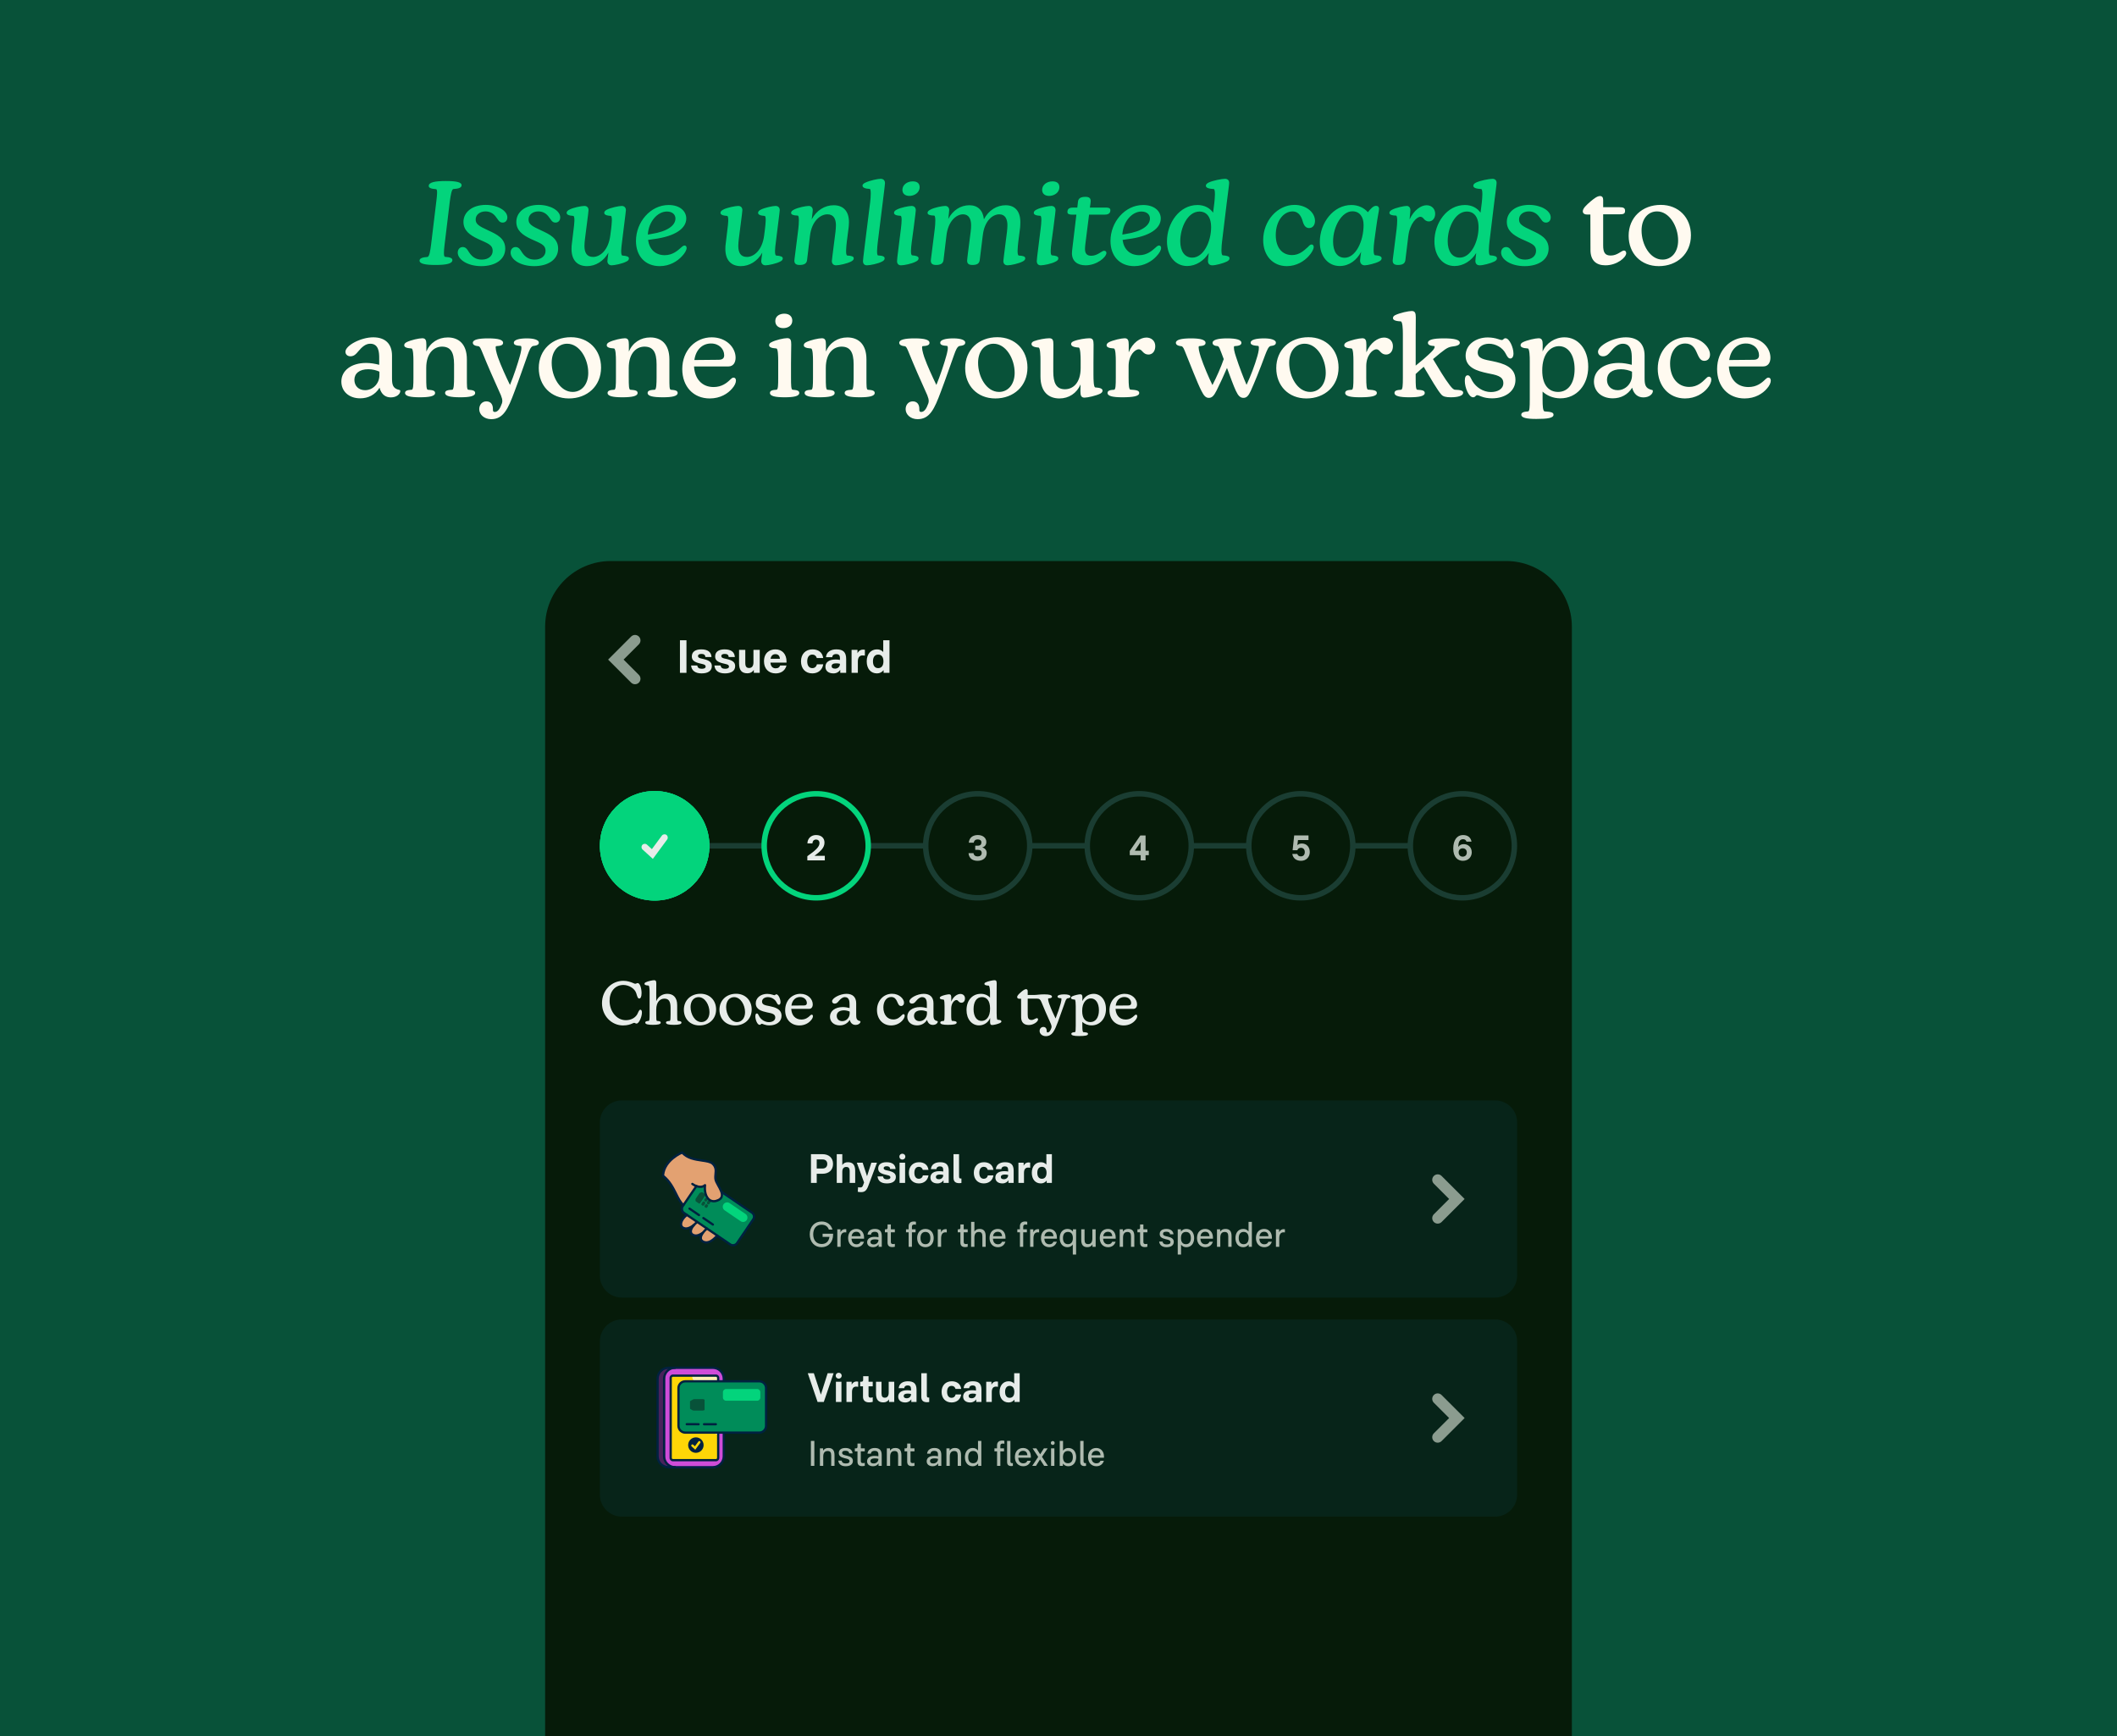<?xml version="1.0" encoding="utf-8"?>
<!-- Generator: Adobe Illustrator 28.1.0, SVG Export Plug-In . SVG Version: 6.00 Build 0)  -->
<svg version="1.1" id="Layer_1" xmlns="http://www.w3.org/2000/svg" xmlns:xlink="http://www.w3.org/1999/xlink" x="0px" y="0px"
	 viewBox="0 0 400 328" style="enable-background:new 0 0 400 328;" xml:space="preserve">
<rect x="0" y="0" width="400" height="328" fill="#808080" stroke="none"/>
<style type="text/css">
	.st0{fill:none;}
	.st1{fill:#085239;}
	.st2{fill:#03D47C;}
	.st3{fill:#FFFAF0;}
	.st4{fill:#061B09;}
	.st5{fill-rule:evenodd;clip-rule:evenodd;fill:#8B9C8F;}
	.st6{fill:#E7ECE9;}
	.st7{fill:#1A3D32;}
	.st8{clip-path:url(#SVGID_00000030445765655168227300000013207561837566629542_);}
	.st9{fill:#AFBBB0;}
	.st10{fill-rule:evenodd;clip-rule:evenodd;fill:#E7ECE9;}
	.st11{fill:#072419;}
	.st12{fill:#008C59;}
	.st13{fill:#E3A171;}
	.st14{fill:#002140;}
	.st15{fill:#CF4CD9;}
	.st16{fill:#49225B;}
	.st17{fill:#FED607;}
	.st18{fill:#FFF2B2;}
	.st19{fill-rule:evenodd;clip-rule:evenodd;fill:#FED607;}
</style>
<g>
	<rect class="st0" width="400" height="328"/>
</g>
<g>
	<rect class="st1" width="400" height="328"/>
</g>
<g>
	<path class="st2" d="M82.264,50.063c-1.87,0-2.992-0.22-2.992-0.814c0-0.44,0.528-0.638,1.518-0.704
		c0.352-0.11,0.506-1.144,0.66-2.31l0.99-8.184c0.154-1.232,0.242-2.2-0.022-2.31c-0.99-0.066-1.408-0.242-1.408-0.616
		c0-0.682,1.166-0.924,3.234-0.924c1.892,0,2.97,0.198,2.97,0.792c0,0.462-0.506,0.66-1.584,0.726
		c-0.286,0.11-0.462,1.034-0.638,2.332l-0.99,8.184c-0.154,1.276-0.198,2.178,0.066,2.288c0.968,0.066,1.408,0.242,1.408,0.616
		C85.476,49.821,84.332,50.063,82.264,50.063z M90.933,50.283c-2.596,0-4.444-1.254-4.444-2.552c0-0.638,0.396-1.056,0.946-1.056
		c0.66,0,0.946,0.616,1.188,0.99c0.682,1.034,1.474,1.386,2.42,1.386c1.188,0,2.046-0.66,2.046-1.65c0-1.21-1.056-1.452-2.75-2.244
		c-1.606-0.748-2.772-1.628-2.772-3.234c0-1.848,1.672-3.212,4.224-3.212c2.222,0,4.07,1.1,4.07,2.354c0,0.572-0.33,0.99-0.902,0.99
		c-0.682,0-0.836-0.594-1.364-1.21c-0.506-0.616-1.122-0.902-1.87-0.902c-1.034,0-1.848,0.616-1.848,1.518
		c0,0.858,0.528,1.232,2.42,2.09c1.562,0.726,3.168,1.474,3.168,3.432C95.465,49.007,93.617,50.283,90.933,50.283z M100.924,50.283
		c-2.596,0-4.444-1.254-4.444-2.552c0-0.638,0.396-1.056,0.946-1.056c0.66,0,0.946,0.616,1.188,0.99
		c0.682,1.034,1.474,1.386,2.42,1.386c1.188,0,2.046-0.66,2.046-1.65c0-1.21-1.056-1.452-2.75-2.244
		c-1.606-0.748-2.772-1.628-2.772-3.234c0-1.848,1.672-3.212,4.224-3.212c2.222,0,4.07,1.1,4.07,2.354c0,0.572-0.33,0.99-0.902,0.99
		c-0.682,0-0.836-0.594-1.364-1.21c-0.506-0.616-1.122-0.902-1.87-0.902c-1.034,0-1.848,0.616-1.848,1.518
		c0,0.858,0.528,1.232,2.42,2.09c1.562,0.726,3.168,1.474,3.168,3.432C105.456,49.007,103.608,50.283,100.924,50.283z
		 M110.914,50.283c-1.826,0-2.926-1.122-2.926-3.234c0-0.396,0.022-0.77,0.066-1.012l0.33-2.75c0.132-0.99,0.264-2.288-0.022-2.486
		c-0.902-0.066-1.298-0.242-1.298-0.594c0-0.264,0.22-0.44,0.506-0.594c0.726-0.396,2.31-0.704,2.838-0.704
		c0.484,0,0.792,0.286,0.792,0.792c0,0.286-0.11,0.99-0.374,3.102l-0.308,2.42c-0.044,0.396-0.088,0.88-0.088,1.232
		c0,1.21,0.396,2.09,1.628,2.09c1.298,0,2.904-1.232,3.256-4.07l0.154-1.188c0.11-0.968,0.264-2.288-0.022-2.486
		c-0.88-0.066-1.276-0.242-1.276-0.594c0-0.264,0.22-0.44,0.506-0.594c0.66-0.352,2.222-0.704,2.794-0.704
		c0.484,0,0.792,0.308,0.792,0.792c0,0.286-0.132,1.078-0.374,3.124l-0.374,3.014c-0.132,0.99-0.264,2.244,0.044,2.442
		c0.924,0.066,1.276,0.22,1.276,0.55c0,0.286-0.242,0.484-0.506,0.594c-0.66,0.374-2.222,0.704-2.772,0.704
		c-0.506,0-0.792-0.374-0.792-0.792c0-0.198,0.066-0.572,0.198-1.606C114.06,49.359,112.52,50.283,110.914,50.283z M124.653,50.283
		c-2.75,0-4.488-1.914-4.488-4.752c0-3.542,2.706-6.798,6.182-6.798c2.112,0,3.322,1.166,3.322,2.552
		c0,1.826-2.002,3.366-6.182,3.894l-1.034,0.154c0.242,1.782,1.386,2.882,3.146,2.882c1.496,0,2.464-0.88,3.102-1.452
		c0.264-0.242,0.44-0.374,0.66-0.374s0.374,0.176,0.374,0.462c0,0.396-0.33,0.99-0.88,1.562
		C128.041,49.315,126.567,50.283,124.653,50.283z M122.409,44.321l0.638-0.11c3.146-0.484,4.576-1.65,4.576-2.926
		c0-0.77-0.616-1.32-1.606-1.32C124.213,39.965,122.541,41.901,122.409,44.321z M139.982,50.283c-1.826,0-2.926-1.122-2.926-3.234
		c0-0.396,0.022-0.77,0.066-1.012l0.33-2.75c0.132-0.99,0.264-2.288-0.022-2.486c-0.902-0.066-1.298-0.242-1.298-0.594
		c0-0.264,0.22-0.44,0.506-0.594c0.726-0.396,2.31-0.704,2.838-0.704c0.484,0,0.792,0.286,0.792,0.792
		c0,0.286-0.11,0.99-0.374,3.102l-0.308,2.42c-0.044,0.396-0.088,0.88-0.088,1.232c0,1.21,0.396,2.09,1.628,2.09
		c1.298,0,2.904-1.232,3.256-4.07l0.154-1.188c0.11-0.968,0.264-2.288-0.022-2.486c-0.88-0.066-1.276-0.242-1.276-0.594
		c0-0.264,0.22-0.44,0.506-0.594c0.66-0.352,2.222-0.704,2.794-0.704c0.484,0,0.792,0.308,0.792,0.792
		c0,0.286-0.132,1.078-0.374,3.124l-0.374,3.014c-0.132,0.99-0.264,2.244,0.044,2.442c0.924,0.066,1.276,0.22,1.276,0.55
		c0,0.286-0.242,0.484-0.506,0.594c-0.66,0.374-2.222,0.704-2.772,0.704c-0.506,0-0.792-0.374-0.792-0.792
		c0-0.198,0.066-0.572,0.198-1.606C143.128,49.359,141.588,50.283,139.982,50.283z M157.968,50.129
		c-0.484,0-0.792-0.308-0.792-0.792c0-0.264,0.132-1.034,0.374-3.08l0.308-2.42c0.044-0.418,0.088-0.902,0.088-1.276
		c0-1.166-0.418-2.068-1.606-2.068c-1.32,0-2.97,1.254-3.3,4.07l-0.55,4.598c-0.088,0.638-0.55,0.902-1.408,0.902
		c-0.682,0-0.99-0.264-0.99-0.814c0-0.198,0.088-0.66,0.176-1.452l0.572-4.554c0.11-0.968,0.198-2.398-0.088-2.508
		c-0.858-0.022-1.276-0.176-1.276-0.528c0-0.264,0.242-0.44,0.528-0.594c0.77-0.418,2.288-0.704,2.816-0.704
		c0.462,0,0.748,0.352,0.748,0.77c0,0.176-0.044,0.55-0.198,1.76c0.902-1.694,2.464-2.662,4.158-2.662c1.782,0,2.882,1.1,2.882,3.19
		c0,0.418-0.044,0.792-0.066,1.034l-0.352,2.75c-0.11,1.034-0.242,2.354,0.066,2.53c0.88,0.044,1.254,0.176,1.254,0.528
		c0,0.308-0.264,0.484-0.528,0.616C160.058,49.799,158.584,50.129,157.968,50.129z M163.807,50.129
		c-0.484,0-0.748-0.308-0.748-0.792c0-0.242,0.066-0.704,0.396-3.454l0.968-7.744c0.11-0.968,0.176-2.354-0.066-2.442
		c-0.924-0.044-1.386-0.264-1.386-0.616c0-0.286,0.264-0.44,0.528-0.572c0.814-0.396,2.354-0.726,2.882-0.726
		s0.836,0.308,0.836,0.814c0,0.242-0.066,0.66-0.396,3.388l-0.968,7.788c-0.11,0.946-0.242,2.31,0.022,2.486
		c0.902,0.044,1.276,0.198,1.276,0.55c0,0.308-0.242,0.484-0.506,0.616C165.919,49.821,164.401,50.129,163.807,50.129z
		 M170.242,50.129c-0.484,0-0.748-0.308-0.748-0.792c0-0.242,0.044-0.704,0.396-3.454l0.33-2.64c0.176-1.386,0.198-2.31-0.022-2.464
		c-0.858-0.044-1.276-0.22-1.276-0.572c0-0.264,0.242-0.462,0.506-0.594c0.77-0.418,2.332-0.704,2.816-0.704
		s0.792,0.308,0.792,0.814c0,0.242-0.066,0.66-0.418,3.454l-0.352,2.596c-0.154,1.232-0.242,2.266,0.044,2.464
		c0.858,0.066,1.254,0.22,1.254,0.572c0,0.308-0.242,0.484-0.528,0.616C172.288,49.843,170.792,50.129,170.242,50.129z
		 M170.506,35.873c0-0.924,0.858-1.606,1.958-1.606c0.88,0,1.298,0.418,1.298,1.1c0,1.078-1.056,1.65-1.936,1.65
		C171.034,37.017,170.506,36.599,170.506,35.873z M190.371,50.129c-0.484,0-0.792-0.308-0.792-0.792c0-0.264,0.132-1.034,0.374-3.08
		l0.308-2.42c0.044-0.418,0.088-0.946,0.088-1.276c0-1.166-0.418-2.068-1.54-2.068c-1.254,0-2.816,1.21-3.124,4.048v-0.022
		l-0.572,4.642c-0.088,0.638-0.506,0.902-1.386,0.902c-0.704,0-0.99-0.264-0.99-0.814c0-0.198,0.066-0.66,0.154-1.452l0.506-3.96
		c0.066-0.418,0.088-0.946,0.088-1.276c0-1.166-0.418-2.068-1.518-2.068c-1.254,0-2.838,1.254-3.146,4.07l-0.55,4.598
		c-0.088,0.638-0.55,0.902-1.408,0.902c-0.682,0-0.99-0.264-0.99-0.814c0-0.198,0.088-0.66,0.176-1.452l0.572-4.554
		c0.11-0.946,0.198-2.376-0.088-2.508c-0.858-0.022-1.276-0.176-1.276-0.528c0-0.264,0.242-0.44,0.528-0.594
		c0.77-0.418,2.288-0.704,2.816-0.704c0.462,0,0.748,0.352,0.748,0.77c0,0.176-0.044,0.528-0.176,1.694
		c0.858-1.672,2.376-2.596,3.982-2.596c1.562,0,2.574,0.924,2.75,2.662c0.88-1.716,2.442-2.662,4.114-2.662
		c1.716,0,2.772,1.1,2.772,3.19c0,0.418-0.022,0.792-0.044,1.034l-0.352,2.75c-0.11,1.012-0.242,2.354,0.066,2.53
		c0.88,0.044,1.254,0.176,1.254,0.528c0,0.308-0.264,0.484-0.528,0.616C192.461,49.799,190.987,50.129,190.371,50.129z
		 M196.646,50.129c-0.484,0-0.748-0.308-0.748-0.792c0-0.242,0.044-0.704,0.396-3.454l0.33-2.64c0.176-1.386,0.198-2.31-0.022-2.464
		c-0.858-0.044-1.276-0.22-1.276-0.572c0-0.264,0.242-0.462,0.506-0.594c0.77-0.418,2.332-0.704,2.816-0.704
		s0.792,0.308,0.792,0.814c0,0.242-0.066,0.66-0.418,3.454l-0.352,2.596c-0.154,1.232-0.242,2.266,0.044,2.464
		c0.858,0.066,1.254,0.22,1.254,0.572c0,0.308-0.242,0.484-0.528,0.616C198.692,49.843,197.196,50.129,196.646,50.129z
		 M196.91,35.873c0-0.924,0.858-1.606,1.958-1.606c0.88,0,1.298,0.418,1.298,1.1c0,1.078-1.056,1.65-1.936,1.65
		C197.438,37.017,196.91,36.599,196.91,35.873z M205.115,50.129c-1.562,0-2.574-0.814-2.574-2.266c0-0.264,0.044-0.66,0.088-1.012
		l0.748-6.292h-0.682c-0.55,0-1.012-0.066-1.012-0.506c0-0.748,0.594-0.836,1.166-0.836h0.704l0.132-1.144
		c0.088-0.616,0.528-0.88,1.408-0.88c0.682,0,0.99,0.242,0.99,0.792c0,0.176-0.066,0.704-0.132,1.078l-0.022,0.154h2.86
		c0.528,0,1.012,0.022,1.012,0.506c0,0.726-0.594,0.836-1.188,0.836h-2.838l-0.682,5.412c-0.044,0.352-0.088,0.792-0.088,1.056
		c0,0.792,0.286,1.298,1.188,1.298c1.188,0,1.98-0.946,2.42-0.946c0.286,0,0.44,0.176,0.44,0.418
		C209.053,48.567,207.271,50.129,205.115,50.129z M214.308,50.283c-2.75,0-4.488-1.914-4.488-4.752c0-3.542,2.706-6.798,6.182-6.798
		c2.112,0,3.322,1.166,3.322,2.552c0,1.826-2.002,3.366-6.182,3.894l-1.034,0.154c0.242,1.782,1.386,2.882,3.146,2.882
		c1.496,0,2.464-0.88,3.102-1.452c0.264-0.242,0.44-0.374,0.66-0.374s0.374,0.176,0.374,0.462c0,0.396-0.33,0.99-0.88,1.562
		C217.696,49.315,216.222,50.283,214.308,50.283z M212.064,44.321l0.638-0.11c3.146-0.484,4.576-1.65,4.576-2.926
		c0-0.77-0.616-1.32-1.606-1.32C213.868,39.965,212.196,41.901,212.064,44.321z M224.303,50.261c-2.178,0-3.806-1.826-3.806-4.664
		c0-3.454,2.354-6.864,5.764-6.864c1.342,0,2.354,0.594,2.948,1.452l0.242-1.914c0.088-0.88,0.22-2.354-0.088-2.552
		c-1.056-0.066-1.518-0.242-1.518-0.638c0-0.242,0.22-0.44,0.528-0.594c0.77-0.374,2.486-0.704,3.08-0.704
		c0.55,0,0.792,0.33,0.792,0.77c0,0.374-0.176,1.496-0.484,4.004l-0.858,7.084c-0.11,0.968-0.22,2.398,0.088,2.596
		c0.924,0.066,1.32,0.198,1.32,0.572c0,0.286-0.22,0.462-0.528,0.616c-0.66,0.33-2.09,0.704-2.706,0.704
		c-0.572,0-0.836-0.33-0.836-0.814c0-0.242,0.044-0.616,0.154-1.518C227.515,49.249,225.975,50.261,224.303,50.261z M223.005,45.575
		c0,1.914,0.858,3.102,2.266,3.102c2.134,0,3.564-3.014,3.564-5.742c0-2.222-1.1-2.97-2.178-2.97
		C224.347,39.965,223.005,43.089,223.005,45.575z M243.14,50.283c-2.64,0-4.466-1.98-4.466-4.928c0-3.608,2.662-6.644,5.918-6.644
		c2.244,0,3.872,1.452,3.872,3.014c0,0.814-0.44,1.364-1.122,1.364c-0.77,0-1.056-0.704-1.298-1.584
		c-0.33-0.968-0.924-1.562-1.804-1.562c-1.738,0-3.19,1.826-3.19,4.466c0,2.354,1.188,3.784,3.08,3.784
		c1.386,0,2.288-0.88,3.014-1.54c0.264-0.286,0.44-0.462,0.682-0.462s0.396,0.198,0.396,0.462c0,0.484-0.44,1.188-0.99,1.782
		C246.418,49.337,244.966,50.283,243.14,50.283z M253.134,50.261c-2.156,0-3.762-1.76-3.762-4.532c0-3.63,2.574-6.996,5.962-6.996
		c1.342,0,2.398,0.55,3.124,1.364c0.506-0.66,1.034-1.21,1.54-1.21c0.374,0,0.572,0.242,0.572,0.572
		c0,0.396-0.264,1.364-0.528,3.388l-0.374,2.728c-0.154,1.122-0.22,2.442,0.088,2.64c0.88,0.066,1.298,0.22,1.298,0.594
		c0,0.264-0.198,0.462-0.528,0.616c-0.66,0.352-2.156,0.704-2.662,0.704c-0.616,0-0.88-0.44-0.88-0.902
		c0-0.242,0.066-0.704,0.198-1.65C256.368,49.139,254.938,50.261,253.134,50.261z M251.88,45.641c0,1.892,0.792,3.058,2.178,3.058
		c2.09,0,3.586-3.102,3.586-6.204c0-1.518-0.748-2.574-2.112-2.574C253.552,39.921,251.88,42.759,251.88,45.641z M264.132,50.063
		c-0.682,0-0.99-0.264-0.99-0.814c0-0.198,0.088-0.66,0.176-1.452l0.572-4.554c0.11-0.946,0.198-2.398-0.088-2.508
		c-0.858-0.022-1.276-0.176-1.276-0.528c0-0.264,0.242-0.44,0.528-0.594c0.77-0.396,2.222-0.704,2.75-0.704
		c0.418,0,0.682,0.352,0.682,0.77c0,0.176-0.022,0.55-0.154,1.782c0.814-1.76,2.156-2.684,3.212-2.684
		c1.034,0,1.628,0.748,1.628,1.606c0,0.902-0.55,1.452-1.188,1.452c-0.484,0-0.792-0.264-1.012-0.55
		c-0.154-0.176-0.352-0.33-0.594-0.33c-0.66,0-2.002,1.232-2.288,3.696v-0.022l-0.55,4.532
		C265.452,49.799,264.99,50.063,264.132,50.063z M274.835,50.261c-2.178,0-3.806-1.826-3.806-4.664c0-3.454,2.354-6.864,5.764-6.864
		c1.342,0,2.354,0.594,2.948,1.452l0.242-1.914c0.088-0.88,0.22-2.354-0.088-2.552c-1.056-0.066-1.518-0.242-1.518-0.638
		c0-0.242,0.22-0.44,0.528-0.594c0.77-0.374,2.486-0.704,3.08-0.704c0.55,0,0.792,0.33,0.792,0.77c0,0.374-0.176,1.496-0.484,4.004
		l-0.858,7.084c-0.11,0.968-0.22,2.398,0.088,2.596c0.924,0.066,1.32,0.198,1.32,0.572c0,0.286-0.22,0.462-0.528,0.616
		c-0.66,0.33-2.09,0.704-2.706,0.704c-0.572,0-0.836-0.33-0.836-0.814c0-0.242,0.044-0.616,0.154-1.518
		C278.047,49.249,276.507,50.261,274.835,50.261z M273.537,45.575c0,1.914,0.858,3.102,2.266,3.102c2.134,0,3.564-3.014,3.564-5.742
		c0-2.222-1.1-2.97-2.178-2.97C274.879,39.965,273.537,43.089,273.537,45.575z M288.074,50.283c-2.596,0-4.444-1.254-4.444-2.552
		c0-0.638,0.396-1.056,0.946-1.056c0.66,0,0.946,0.616,1.188,0.99c0.682,1.034,1.474,1.386,2.42,1.386
		c1.188,0,2.046-0.66,2.046-1.65c0-1.21-1.056-1.452-2.75-2.244c-1.606-0.748-2.772-1.628-2.772-3.234
		c0-1.848,1.672-3.212,4.224-3.212c2.222,0,4.07,1.1,4.07,2.354c0,0.572-0.33,0.99-0.902,0.99c-0.682,0-0.836-0.594-1.364-1.21
		c-0.506-0.616-1.122-0.902-1.87-0.902c-1.034,0-1.848,0.616-1.848,1.518c0,0.858,0.528,1.232,2.42,2.09
		c1.562,0.726,3.168,1.474,3.168,3.432C292.606,49.007,290.758,50.283,288.074,50.283z"/>
</g>
<g>
	<path class="st3" d="M303.332,50.129c-1.738,0-2.816-0.924-2.816-2.882l-0.022-6.71h-0.616c-0.418,0-0.814-0.176-0.814-0.616
		c0-0.572,0.726-1.21,1.452-1.848c0.66-0.55,1.276-1.034,1.804-1.034c0.374,0,0.594,0.242,0.594,0.726v1.386h3.08
		c0.704,0,1.056,0.132,1.056,0.66s-0.198,0.682-1.056,0.682h-3.08v5.874c0,1.342,0.352,1.914,1.43,1.914
		c1.276,0,2.024-0.946,2.508-0.946c0.242,0,0.418,0.198,0.418,0.506C307.27,48.611,305.576,50.129,303.332,50.129z M313.424,50.283
		c-3.388,0-5.698-2.398-5.698-5.742c0-3.432,2.552-5.83,6.072-5.83c3.366,0,5.698,2.398,5.698,5.742
		C319.496,47.951,316.878,50.283,313.424,50.283z M310.168,43.551c0,2.64,1.584,5.5,3.96,5.5c1.672,0,2.948-1.386,2.948-3.608
		c0-2.662-1.65-5.5-3.982-5.5C311.444,39.943,310.168,41.285,310.168,43.551z M64.498,72.093c0-2.09,1.892-3.52,4.686-3.52
		c0.858,0,1.694,0.154,2.464,0.352v-1.254c0-1.012-0.044-2.728-1.694-2.728c-0.858,0-1.562,0.594-2.288,1.474
		c-0.374,0.462-0.77,0.902-1.452,0.902c-0.55,0-0.946-0.352-0.946-0.858c0-1.166,2.882-2.728,5.258-2.728
		c2.244,0,3.542,1.21,3.542,3.454v4.136c0,1.254,0.066,2.068,1.386,2.354c0.132,0.022,0.176,0.088,0.176,0.22
		c0,0.506-0.638,1.188-1.782,1.188c-0.99,0-1.782-0.528-2.134-1.826c-0.814,1.32-2.134,2.002-3.652,2.002
		C65.928,75.261,64.498,73.941,64.498,72.093z M66.962,71.763c0,1.122,0.77,1.958,2.024,1.958c1.43,0,2.706-1.21,2.706-2.838v-0.66
		c-0.506-0.242-1.298-0.462-2.09-0.462C67.886,69.761,66.962,70.575,66.962,71.763z M86.982,75.063c-1.87,0-2.882-0.22-2.882-0.814
		c0-0.44,0.44-0.572,1.386-0.616c0.264-0.11,0.308-1.122,0.308-2.31v-2.486c0-2.332-0.682-3.344-2.288-3.344
		c-1.43,0-2.97,1.122-2.97,4.026v1.804c0,1.474,0.022,2.2,0.264,2.31c0.99,0.066,1.408,0.176,1.408,0.616
		c0,0.616-1.1,0.814-2.904,0.814c-1.76,0-2.772-0.22-2.772-0.814c0-0.44,0.462-0.572,1.298-0.616c0.242-0.11,0.286-0.77,0.286-2.31
		v-3.08c0-0.99-0.044-2.244-0.33-2.398c-1.122-0.066-1.408-0.308-1.408-0.616c0-0.22,0.11-0.396,0.44-0.572
		c0.814-0.418,2.376-0.748,2.97-0.748c0.638,0,0.77,0.396,0.77,1.21v1.298c0.726-1.694,2.244-2.662,4.048-2.662
		c1.98,0,3.608,1.166,3.608,4.158v3.41c0,1.672,0,2.2,0.242,2.31c0.88,0.066,1.32,0.176,1.32,0.616
		C89.776,74.865,88.676,75.063,86.982,75.063z M92.817,79.199c-1.342,0-2.266-0.88-2.266-1.892c0-0.858,0.572-1.474,1.342-1.474
		c0.748,0,1.166,0.484,1.232,1.188c0,0.198,0,0.374,0.022,0.528c0,0.154,0.11,0.286,0.33,0.286c0.594,0,1.012-0.616,1.364-1.628
		c0.176-0.55,0.044-1.078-0.572-2.376c-0.77-1.672-2.222-4.994-3.036-7.018c-0.396-0.99-0.55-1.298-0.77-1.386
		c-0.704-0.066-1.122-0.264-1.122-0.66c0-0.572,0.99-0.836,2.904-0.836c1.936,0,2.816,0.286,2.816,0.836
		c0,0.44-0.44,0.594-1.342,0.638c-0.176,0.198,0.044,1.144,0.352,2.068c0.572,1.628,1.584,3.806,2.288,5.258
		c0.704-1.694,1.496-4.092,1.87-5.478c0.198-0.682,0.418-1.65,0.198-1.892c-0.946-0.066-1.342-0.198-1.342-0.616
		c0-0.528,1.012-0.814,2.464-0.814c1.386,0,2.266,0.308,2.266,0.792c0,0.44-0.418,0.572-1.144,0.66
		c-0.396,0.198-0.616,0.682-0.968,1.672c-1.012,2.816-1.562,4.488-2.508,6.974C96.007,77.219,95.127,79.199,92.817,79.199z
		 M107.496,75.283c-3.388,0-5.698-2.398-5.698-5.742c0-3.432,2.552-5.83,6.072-5.83c3.366,0,5.698,2.398,5.698,5.742
		C113.568,72.951,110.95,75.283,107.496,75.283z M104.24,68.551c0,2.64,1.584,5.5,3.96,5.5c1.672,0,2.948-1.386,2.948-3.608
		c0-2.662-1.65-5.5-3.982-5.5C105.516,64.943,104.24,66.285,104.24,68.551z M125.246,75.063c-1.87,0-2.882-0.22-2.882-0.814
		c0-0.44,0.44-0.572,1.386-0.616c0.264-0.11,0.308-1.122,0.308-2.31v-2.486c0-2.332-0.682-3.344-2.288-3.344
		c-1.43,0-2.97,1.122-2.97,4.026v1.804c0,1.474,0.022,2.2,0.264,2.31c0.99,0.066,1.408,0.176,1.408,0.616
		c0,0.616-1.1,0.814-2.904,0.814c-1.76,0-2.772-0.22-2.772-0.814c0-0.44,0.462-0.572,1.298-0.616c0.242-0.11,0.286-0.77,0.286-2.31
		v-3.08c0-0.99-0.044-2.244-0.33-2.398c-1.122-0.066-1.408-0.308-1.408-0.616c0-0.22,0.11-0.396,0.44-0.572
		c0.814-0.418,2.376-0.748,2.97-0.748c0.638,0,0.77,0.396,0.77,1.21v1.298c0.726-1.694,2.244-2.662,4.048-2.662
		c1.98,0,3.608,1.166,3.608,4.158v3.41c0,1.672,0,2.2,0.242,2.31c0.88,0.066,1.32,0.176,1.32,0.616
		C128.04,74.865,126.94,75.063,125.246,75.063z M134.104,75.283c-3.102,0-5.192-2.266-5.192-5.544c0-3.564,2.508-6.006,5.566-6.006
		c2.772,0,4.51,1.936,4.51,3.85c0,0.968-0.484,1.65-1.342,1.65h-6.512c0.132,2.354,1.496,3.894,3.696,3.894
		c1.54,0,2.508-0.77,3.146-1.408c0.22-0.198,0.396-0.374,0.616-0.374c0.286,0,0.462,0.198,0.462,0.572
		c0,0.396-0.242,0.968-0.726,1.496C137.536,74.359,136.106,75.283,134.104,75.283z M131.2,68.023l4.554-0.044
		c0.704,0,1.078-0.242,1.078-0.858c0-1.166-0.946-2.222-2.486-2.222C132.652,64.899,131.464,66.131,131.2,68.023z M148.249,75.063
		c-1.76,0-2.772-0.22-2.772-0.814c0-0.44,0.44-0.572,1.276-0.616c0.264-0.11,0.286-0.836,0.286-2.31v-3.08
		c0-1.012-0.044-2.266-0.308-2.398c-1.122-0.066-1.408-0.308-1.408-0.616c0-0.242,0.11-0.418,0.44-0.572
		c0.77-0.418,2.354-0.77,2.97-0.77c0.66,0,0.77,0.418,0.77,1.21c0,0.748-0.044,1.98-0.044,3.564v2.662c0,1.474,0.022,2.2,0.264,2.31
		c0.858,0.066,1.298,0.176,1.298,0.616C151.021,74.865,149.943,75.063,148.249,75.063z M146.489,60.653
		c0-0.968,0.88-1.386,1.694-1.386c0.968,0,1.518,0.528,1.518,1.32c0,0.99-0.88,1.408-1.716,1.408
		C147.061,61.995,146.489,61.467,146.489,60.653z M162.479,75.063c-1.87,0-2.882-0.22-2.882-0.814c0-0.44,0.44-0.572,1.386-0.616
		c0.264-0.11,0.308-1.122,0.308-2.31v-2.486c0-2.332-0.682-3.344-2.288-3.344c-1.43,0-2.97,1.122-2.97,4.026v1.804
		c0,1.474,0.022,2.2,0.264,2.31c0.99,0.066,1.408,0.176,1.408,0.616c0,0.616-1.1,0.814-2.904,0.814c-1.76,0-2.772-0.22-2.772-0.814
		c0-0.44,0.462-0.572,1.298-0.616c0.242-0.11,0.286-0.77,0.286-2.31v-3.08c0-0.99-0.044-2.244-0.33-2.398
		c-1.122-0.066-1.408-0.308-1.408-0.616c0-0.22,0.11-0.396,0.44-0.572c0.814-0.418,2.376-0.748,2.97-0.748
		c0.638,0,0.77,0.396,0.77,1.21v1.298c0.726-1.694,2.244-2.662,4.048-2.662c1.98,0,3.608,1.166,3.608,4.158v3.41
		c0,1.672,0,2.2,0.242,2.31c0.88,0.066,1.32,0.176,1.32,0.616C165.273,74.865,164.173,75.063,162.479,75.063z M173.383,79.199
		c-1.342,0-2.266-0.88-2.266-1.892c0-0.858,0.572-1.474,1.342-1.474c0.748,0,1.166,0.484,1.232,1.188c0,0.198,0,0.374,0.022,0.528
		c0,0.154,0.11,0.286,0.33,0.286c0.594,0,1.012-0.616,1.364-1.628c0.176-0.55,0.044-1.078-0.572-2.376
		c-0.77-1.672-2.222-4.994-3.036-7.018c-0.396-0.99-0.55-1.298-0.77-1.386c-0.704-0.066-1.122-0.264-1.122-0.66
		c0-0.572,0.99-0.836,2.904-0.836c1.936,0,2.816,0.286,2.816,0.836c0,0.44-0.44,0.594-1.342,0.638
		c-0.176,0.198,0.044,1.144,0.352,2.068c0.572,1.628,1.584,3.806,2.288,5.258c0.704-1.694,1.496-4.092,1.87-5.478
		c0.198-0.682,0.418-1.65,0.198-1.892c-0.946-0.066-1.342-0.198-1.342-0.616c0-0.528,1.012-0.814,2.464-0.814
		c1.386,0,2.266,0.308,2.266,0.792c0,0.44-0.418,0.572-1.144,0.66c-0.396,0.198-0.616,0.682-0.968,1.672
		c-1.012,2.816-1.562,4.488-2.508,6.974C176.573,77.219,175.693,79.199,173.383,79.199z M188.063,75.283
		c-3.388,0-5.698-2.398-5.698-5.742c0-3.432,2.552-5.83,6.072-5.83c3.366,0,5.698,2.398,5.698,5.742
		C194.135,72.951,191.517,75.283,188.063,75.283z M184.807,68.551c0,2.64,1.584,5.5,3.96,5.5c1.672,0,2.948-1.386,2.948-3.608
		c0-2.662-1.65-5.5-3.982-5.5C186.083,64.943,184.807,66.285,184.807,68.551z M200.181,75.283c-1.98,0-3.586-1.166-3.586-4.158
		v-2.97c0-0.99-0.044-2.332-0.33-2.486c-1.056-0.066-1.364-0.352-1.364-0.682c0-0.22,0.154-0.396,0.462-0.528
		c0.814-0.308,2.2-0.55,2.882-0.55s0.792,0.374,0.792,1.21c0,0.748-0.022,1.936-0.022,3.476v1.606c0,2.09,0.528,3.344,2.2,3.344
		c1.43,0,2.97-1.078,2.97-4.026v-1.364c0-1.012-0.066-2.332-0.33-2.486c-1.144-0.066-1.474-0.33-1.474-0.682
		c0-0.22,0.176-0.396,0.506-0.528c0.814-0.33,2.244-0.55,2.948-0.55c0.66,0,0.792,0.374,0.792,1.21c0,0.748-0.022,1.98-0.022,3.542
		v2.112c0,1.1,0.044,2.288,0.308,2.42c1.122,0.066,1.408,0.308,1.408,0.616c0,0.22-0.132,0.396-0.44,0.572
		c-0.814,0.396-2.376,0.748-2.97,0.748c-0.638,0-0.77-0.418-0.77-1.21c0-0.352,0-0.77,0.022-1.276
		C203.437,74.315,201.941,75.283,200.181,75.283z M212.036,75.063c-1.76,0-2.772-0.22-2.772-0.814c0-0.44,0.44-0.572,1.276-0.616
		c0.242-0.11,0.286-0.77,0.286-2.31v-3.058c0-0.99-0.044-2.266-0.33-2.42c-1.122-0.066-1.408-0.308-1.408-0.616
		c0-0.22,0.132-0.396,0.44-0.572c0.77-0.396,2.376-0.748,2.97-0.748c0.638,0,0.77,0.418,0.77,1.21v1.452
		c0.726-1.826,2.178-2.794,3.344-2.794c0.858,0,1.672,0.55,1.672,1.628c0,0.99-0.55,1.584-1.298,1.584
		c-0.506,0-0.814-0.242-1.078-0.528c-0.198-0.198-0.374-0.462-0.748-0.462c-0.726,0-1.914,1.144-1.914,3.168v2.156
		c0,1.452,0.066,2.178,0.308,2.288c1.232,0.066,1.694,0.198,1.694,0.638C215.248,74.865,214.104,75.063,212.036,75.063z
		 M234.938,75.173c-0.594,0-0.99-0.396-1.43-1.342c-0.418-0.88-1.056-2.662-1.672-4.312c-0.616,1.452-1.254,2.816-1.958,4.246
		c-0.506,1.012-0.88,1.408-1.474,1.408s-0.946-0.418-1.408-1.342c-0.726-1.386-2.2-5.236-2.926-6.996
		c-0.396-1.012-0.506-1.254-0.77-1.408c-0.704-0.066-1.122-0.264-1.122-0.66c0-0.572,0.99-0.836,2.904-0.836
		c1.738,0,2.706,0.286,2.706,0.836c0,0.44-0.418,0.594-1.254,0.638c-0.154,0.22,0.044,1.1,0.352,2.046
		c0.55,1.672,1.518,3.916,2.2,5.302c0.792-1.518,1.606-3.366,2.134-4.906c-0.132-0.396-0.286-0.748-0.396-1.056
		c-0.396-1.012-0.396-1.122-0.682-1.386c-0.66-0.044-1.034-0.242-1.034-0.638c0-0.55,1.012-0.836,2.772-0.836
		c1.738,0,2.684,0.286,2.684,0.836c0,0.44-0.484,0.594-1.364,0.638c-0.154,0.264,0.022,1.1,0.352,2.046
		c0.572,1.76,1.364,3.872,1.98,5.258c0.77-1.628,1.584-3.784,2.046-5.434c0.22-0.77,0.396-1.672,0.198-1.914
		c-0.99-0.066-1.474-0.22-1.474-0.616c0-0.55,1.034-0.814,2.552-0.814c1.32,0,2.222,0.308,2.222,0.792
		c0,0.44-0.352,0.572-1.034,0.66c-0.396,0.154-0.616,0.726-0.99,1.672c-1.012,2.772-2.09,5.412-2.706,6.754
		C235.906,74.777,235.554,75.173,234.938,75.173z M246.844,75.283c-3.388,0-5.698-2.398-5.698-5.742c0-3.432,2.552-5.83,6.072-5.83
		c3.366,0,5.698,2.398,5.698,5.742C252.916,72.951,250.298,75.283,246.844,75.283z M243.588,68.551c0,2.64,1.584,5.5,3.96,5.5
		c1.672,0,2.948-1.386,2.948-3.608c0-2.662-1.65-5.5-3.982-5.5C244.864,64.943,243.588,66.285,243.588,68.551z M256.938,75.063
		c-1.76,0-2.772-0.22-2.772-0.814c0-0.44,0.44-0.572,1.276-0.616c0.242-0.11,0.286-0.77,0.286-2.31v-3.058
		c0-0.99-0.044-2.266-0.33-2.42c-1.122-0.066-1.408-0.308-1.408-0.616c0-0.22,0.132-0.396,0.44-0.572
		c0.77-0.396,2.376-0.748,2.97-0.748c0.638,0,0.77,0.418,0.77,1.21v1.452c0.726-1.826,2.178-2.794,3.344-2.794
		c0.858,0,1.672,0.55,1.672,1.628c0,0.99-0.55,1.584-1.298,1.584c-0.506,0-0.814-0.242-1.078-0.528
		c-0.198-0.198-0.374-0.462-0.748-0.462c-0.726,0-1.914,1.144-1.914,3.168v2.156c0,1.452,0.066,2.178,0.308,2.288
		c1.232,0.066,1.694,0.198,1.694,0.638C260.15,74.865,259.006,75.063,256.938,75.063z M266.277,75.063
		c-1.782,0-2.794-0.22-2.794-0.814c0-0.44,0.44-0.572,1.276-0.616c0.264-0.11,0.308-0.77,0.308-2.332v-8.228
		c0-1.012-0.066-2.222-0.374-2.354c-1.166-0.044-1.496-0.308-1.496-0.616c0-0.242,0.132-0.418,0.44-0.572
		c0.88-0.418,2.486-0.77,3.102-0.77c0.638,0,0.77,0.418,0.77,1.21c0,0.77-0.022,1.936-0.022,3.498v5.61l1.364-1.122
		c0.836-0.726,1.54-1.364,1.914-1.804c0.286-0.352,0.396-0.66,0.242-0.77c-0.682-0.044-1.21-0.176-1.21-0.616
		c0-0.55,0.924-0.836,3.014-0.836c2.002,0,3.014,0.264,3.014,0.836c0,0.418-0.55,0.616-1.562,0.726
		c-0.836,0.154-1.298,0.506-3.498,2.354c1.1,1.826,2.2,3.696,3.19,4.972c0.462,0.594,0.682,0.748,0.902,0.814
		c1.188,0.044,1.606,0.176,1.606,0.572c0,0.55-0.924,0.858-2.332,0.858c-0.924,0-1.474-0.132-1.804-0.528
		c-0.66-0.704-2.024-3.058-3.322-5.236c-0.572,0.506-1.078,0.946-1.518,1.364v0.66c0,1.474,0.022,2.2,0.264,2.31
		c1.012,0.066,1.452,0.154,1.452,0.616C269.203,74.865,268.081,75.063,266.277,75.063z M281.939,75.261
		c-0.836,0-1.474-0.132-2.002-0.33c-0.33-0.11-0.616-0.264-0.814-0.264c-0.374,0-0.286,0.396-0.792,0.396
		c-0.814,0-1.562-1.826-1.562-3.102c0-0.726,0.198-1.056,0.55-1.056c0.418,0,0.572,0.55,0.902,1.122
		c0.66,1.122,2.002,2.046,3.476,2.046c1.21,0,2.354-0.528,2.354-1.694c0-1.364-1.43-1.54-3.014-1.87
		c-1.936-0.418-4.114-1.034-4.114-3.3c0-2.156,2.002-3.454,4.18-3.454c0.748,0,1.43,0.132,1.958,0.308
		c0.286,0.088,0.506,0.176,0.704,0.176c0.33,0,0.286-0.33,0.704-0.33c0.704,0,1.496,1.716,1.496,2.882
		c0,0.66-0.286,0.946-0.594,0.946c-0.374,0-0.594-0.374-0.902-0.968c-0.572-1.1-1.848-1.826-3.146-1.826
		c-1.254,0.022-2.112,0.704-2.112,1.65c0,1.166,1.232,1.342,2.816,1.65c1.958,0.418,4.312,1.034,4.312,3.542
		C286.339,73.919,284.403,75.261,281.939,75.261z M290.256,79.155c-1.804,0-2.816-0.22-2.816-0.792c0-0.44,0.462-0.572,1.32-0.638
		c0.242-0.088,0.286-0.77,0.286-2.31v-7.172c0-0.946-0.044-2.222-0.33-2.398c-1.122-0.066-1.408-0.308-1.408-0.616
		c0-0.22,0.11-0.396,0.44-0.572c0.77-0.396,2.376-0.748,2.97-0.748c0.616,0,0.77,0.396,0.77,1.21c0,0.286,0,0.726-0.022,1.298
		c0.682-1.584,2.31-2.684,4.136-2.684c2.53,0,4.488,2.178,4.488,5.566c0,3.41-2.156,5.962-5.258,5.962
		c-1.408,0-2.596-0.55-3.366-1.276v1.43c0,1.386,0.066,2.178,0.352,2.31c1.276,0.088,1.716,0.198,1.716,0.638
		C293.534,78.979,292.412,79.155,290.256,79.155z M291.4,70.003c0,2.904,1.364,4.048,2.992,4.048c1.936,0,3.124-1.672,3.124-4.312
		c0-2.684-1.21-4.334-2.948-4.334C293.05,65.405,291.4,66.725,291.4,70.003z M301.17,72.093c0-2.09,1.892-3.52,4.686-3.52
		c0.858,0,1.694,0.154,2.464,0.352v-1.254c0-1.012-0.044-2.728-1.694-2.728c-0.858,0-1.562,0.594-2.288,1.474
		c-0.374,0.462-0.77,0.902-1.452,0.902c-0.55,0-0.946-0.352-0.946-0.858c0-1.166,2.882-2.728,5.258-2.728
		c2.244,0,3.542,1.21,3.542,3.454v4.136c0,1.254,0.066,2.068,1.386,2.354c0.132,0.022,0.176,0.088,0.176,0.22
		c0,0.506-0.638,1.188-1.782,1.188c-0.99,0-1.782-0.528-2.134-1.826c-0.814,1.32-2.134,2.002-3.652,2.002
		C302.6,75.261,301.17,73.941,301.17,72.093z M303.634,71.763c0,1.122,0.77,1.958,2.024,1.958c1.43,0,2.706-1.21,2.706-2.838v-0.66
		c-0.506-0.242-1.298-0.462-2.09-0.462C304.558,69.761,303.634,70.575,303.634,71.763z M318.374,75.283
		c-3.036,0-5.148-2.354-5.148-5.632c0-3.3,2.31-5.94,5.5-5.94c2.662,0,4.378,1.892,4.378,3.278c0,0.704-0.418,1.188-1.078,1.188
		c-0.836,0-1.078-0.814-1.518-1.76c-0.33-0.704-0.836-1.518-2.09-1.518c-1.76,0-2.86,1.672-2.86,3.806c0,2.618,1.43,4.4,3.608,4.4
		c1.562,0,2.486-0.924,3.08-1.518c0.264-0.264,0.418-0.418,0.66-0.418c0.264,0,0.44,0.198,0.44,0.572c0,0.418-0.264,1.078-0.77,1.65
		C321.828,74.293,320.376,75.283,318.374,75.283z M329.633,75.283c-3.102,0-5.192-2.266-5.192-5.544
		c0-3.564,2.508-6.006,5.566-6.006c2.772,0,4.51,1.936,4.51,3.85c0,0.968-0.484,1.65-1.342,1.65h-6.512
		c0.132,2.354,1.496,3.894,3.696,3.894c1.54,0,2.508-0.77,3.146-1.408c0.22-0.198,0.396-0.374,0.616-0.374
		c0.286,0,0.462,0.198,0.462,0.572c0,0.396-0.242,0.968-0.726,1.496C333.065,74.359,331.635,75.283,329.633,75.283z M326.729,68.023
		l4.554-0.044c0.704,0,1.078-0.242,1.078-0.858c0-1.166-0.946-2.222-2.486-2.222C328.181,64.899,326.993,66.131,326.729,68.023z"/>
</g>
<g>
	<path class="st0" d="M103,118.416c0-6.857,5.559-12.416,12.416-12.416h169.168c6.857,0,12.416,5.559,12.416,12.416V329H103V118.416
		z"/>
</g>
<g>
	<g>
		<path class="st4" d="M103,118.416c0-6.857,5.559-12.416,12.416-12.416h169.168c6.857,0,12.416,5.559,12.416,12.416V328H103
			V118.416z"/>
	</g>
	<g>
		<path class="st5" d="M120.715,128.977c-0.404,0.404-1.059,0.404-1.464,0l-4.352-4.353l4.352-4.353c0.405-0.404,1.06-0.404,1.464,0
			s0.404,1.059,0,1.463l-2.89,2.89l2.89,2.89C121.119,127.918,121.119,128.573,120.715,128.977z"/>
	</g>
	<g>
		<path class="st6" d="M129.705,127.124h-1.231v-6.156h1.231V127.124z M132.565,127.23c-1.196,0-1.891-0.511-1.988-1.496h1.17
			c0.07,0.44,0.343,0.625,0.853,0.625c0.466,0,0.73-0.132,0.73-0.431c0-0.229-0.167-0.369-0.625-0.466l-0.36-0.088
			c-1.135-0.255-1.627-0.607-1.627-1.328c0-0.897,0.668-1.354,1.776-1.354c1.223,0,1.891,0.492,1.944,1.451h-1.161
			c-0.026-0.423-0.281-0.59-0.739-0.59c-0.413,0-0.651,0.124-0.651,0.414c0,0.22,0.159,0.36,0.607,0.457l0.37,0.079
			c1.125,0.255,1.635,0.616,1.635,1.346C134.499,126.755,133.77,127.23,132.565,127.23z M136.971,127.23
			c-1.196,0-1.891-0.511-1.988-1.496h1.17c0.07,0.44,0.343,0.625,0.853,0.625c0.466,0,0.73-0.132,0.73-0.431
			c0-0.229-0.167-0.369-0.625-0.466l-0.36-0.088c-1.135-0.255-1.627-0.607-1.627-1.328c0-0.897,0.668-1.354,1.776-1.354
			c1.223,0,1.891,0.492,1.944,1.451h-1.161c-0.026-0.423-0.281-0.59-0.739-0.59c-0.413,0-0.651,0.124-0.651,0.414
			c0,0.22,0.159,0.36,0.607,0.457l0.37,0.079c1.125,0.255,1.635,0.616,1.635,1.346C138.905,126.755,138.175,127.23,136.971,127.23z
			 M141.218,127.212c-1.046,0-1.574-0.554-1.574-1.864v-2.56h1.178v2.472c0,0.712,0.247,0.949,0.73,0.949
			c0.51,0,0.81-0.369,0.81-1.073v-2.348h1.187v4.336h-1.117v-0.545C142.142,127.01,141.737,127.212,141.218,127.212z
			 M148.611,124.978v0.22h-3.043c0.07,0.748,0.457,1.073,0.985,1.073c0.519,0,0.747-0.229,0.853-0.537h1.205
			c-0.326,1.161-1.24,1.496-2.058,1.496c-1.328,0-2.199-0.889-2.199-2.278c0-1.627,1.082-2.26,2.155-2.26
			C147.863,122.692,148.611,123.668,148.611,124.978z M145.594,124.468h1.768c-0.053-0.598-0.361-0.871-0.853-0.871
			C146.069,123.597,145.709,123.835,145.594,124.468z M153.482,127.23c-1.293,0-2.137-0.889-2.137-2.278
			c0-1.372,0.871-2.26,2.172-2.26c1.065,0,1.883,0.536,2.023,1.635h-1.205c-0.149-0.439-0.431-0.65-0.853-0.65
			c-0.589,0-0.958,0.457-0.958,1.275s0.36,1.284,0.958,1.284c0.431,0,0.748-0.238,0.871-0.721h1.196
			C155.373,126.588,154.582,127.23,153.482,127.23z M158.025,122.692c1.293,0,1.856,0.536,1.856,1.82v2.612h-1.117v-0.563
			c-0.255,0.378-0.677,0.669-1.293,0.669c-0.932,0-1.513-0.475-1.513-1.258c0-0.888,0.757-1.363,1.918-1.363
			c0.334,0,0.58,0.026,0.826,0.079v-0.343c0-0.537-0.237-0.765-0.721-0.765c-0.466,0-0.712,0.246-0.739,0.589h-1.178
			C156.152,123.166,156.97,122.692,158.025,122.692z M157.796,126.333c0.475,0,0.906-0.335,0.906-0.862v-0.053
			c-0.22-0.062-0.413-0.088-0.721-0.088c-0.528,0-0.844,0.167-0.844,0.528C157.137,126.157,157.339,126.333,157.796,126.333z
			 M162.089,127.124h-1.187v-4.336h1.117v0.633c0.255-0.501,0.642-0.686,1.046-0.686c0.106,0,0.255,0.009,0.352,0.036v1.099
			c-0.185-0.026-0.29-0.035-0.44-0.035c-0.562,0-0.888,0.369-0.888,1.161L162.089,127.124L162.089,127.124z M165.699,127.23
			c-1.178,0-1.935-0.889-1.935-2.278c0-1.372,0.792-2.26,1.935-2.26c0.501,0,0.88,0.167,1.187,0.501v-2.225h1.179v6.156h-1.108
			v-0.501C166.605,127.027,166.209,127.23,165.699,127.23z M165.928,126.236c0.624,0,0.994-0.458,0.994-1.284
			c0-0.818-0.37-1.275-0.994-1.275c-0.616,0-0.985,0.457-0.985,1.275C164.943,125.778,165.312,126.236,165.928,126.236z"/>
	</g>
	<g>
		<rect x="113.347" y="159.285" class="st7" width="173" height="1.035"/>
	</g>
	<g>
		<g>
			<g>
				<defs>
					<path id="SVGID_1_" d="M123.694,149.456L123.694,149.456c5.714,0,10.347,4.632,10.347,10.347l0,0
						c0,5.714-4.632,10.347-10.347,10.347l0,0c-5.714,0-10.347-4.632-10.347-10.347l0,0
						C113.347,154.088,117.979,149.456,123.694,149.456z"/>
				</defs>
				<clipPath id="SVGID_00000175293280714573863990000007979028640395835572_">
					<use xlink:href="#SVGID_1_"  style="overflow:visible;"/>
				</clipPath>
				<g style="clip-path:url(#SVGID_00000175293280714573863990000007979028640395835572_);">
					<g>
						<path class="st2" d="M123.694,149.456L123.694,149.456c5.714,0,10.347,4.632,10.347,10.347l0,0
							c0,5.714-4.632,10.347-10.347,10.347l0,0c-5.714,0-10.347-4.632-10.347-10.347l0,0
							C113.347,154.088,117.979,149.456,123.694,149.456z"/>
					</g>
					<g>
						<path class="st9" d="M124.362,162.56h-0.942v-3.262h-0.84v-0.679c0.692-0.007,0.981-0.195,1.049-0.767h0.733
							C124.362,157.852,124.362,162.56,124.362,162.56z"/>
					</g>
					<g>
						<path class="st2" d="M123.694,149.456L123.694,149.456c5.714,0,10.347,4.632,10.347,10.347l0,0
							c0,5.714-4.632,10.347-10.347,10.347l0,0c-5.714,0-10.347-4.632-10.347-10.347l0,0
							C113.347,154.088,117.979,149.456,123.694,149.456z"/>
					</g>
					<g>
						<path class="st10" d="M125.925,157.751c0.275,0.204,0.334,0.593,0.13,0.868l-2.701,3.659l-1.942-1.773
							c-0.253-0.231-0.271-0.624-0.039-0.877c0.231-0.253,0.623-0.271,0.877-0.04l0.923,0.844l1.883-2.55
							C125.26,157.606,125.649,157.548,125.925,157.751z"/>
					</g>
				</g>
			</g>
		</g>
	</g>
	<g>
		<path class="st2" d="M123.693,170.149c-5.705,0-10.347-4.642-10.347-10.347s4.642-10.346,10.347-10.346
			c5.705,0,10.347,4.641,10.347,10.346C134.04,165.508,129.398,170.149,123.693,170.149z M123.693,150.491
			c-5.135,0-9.312,4.177-9.312,9.312s4.177,9.312,9.312,9.312s9.312-4.177,9.312-9.312S128.828,150.491,123.693,150.491z"/>
	</g>
	<g>
		<path class="st4" d="M154.216,149.973L154.216,149.973c5.429,0,9.829,4.401,9.829,9.829l0,0c0,5.429-4.401,9.829-9.829,9.829l0,0
			c-5.429,0-9.829-4.401-9.829-9.829l0,0C144.387,154.374,148.788,149.973,154.216,149.973z"/>
	</g>
	<g>
		<path class="st2" d="M154.216,170.149c-5.705,0-10.346-4.642-10.346-10.347s4.641-10.346,10.346-10.346
			s10.347,4.641,10.347,10.346C164.563,165.508,159.921,170.149,154.216,170.149z M154.216,150.491
			c-5.135,0-9.312,4.177-9.312,9.312s4.177,9.312,9.312,9.312s9.312-4.177,9.312-9.312S159.351,150.491,154.216,150.491z"/>
	</g>
	<g>
		<path class="st6" d="M155.847,162.56h-3.303v-0.794c1.574-1.103,2.294-1.755,2.294-2.468c0-0.417-0.249-0.672-0.646-0.672
			c-0.424,0-0.659,0.275-0.686,0.726h-0.948c0.027-0.942,0.693-1.58,1.641-1.58c1.029,0,1.587,0.605,1.587,1.425
			c0,0.996-0.76,1.648-1.883,2.495h1.944L155.847,162.56L155.847,162.56z"/>
	</g>
	<g>
		<path class="st4" d="M184.738,149.973L184.738,149.973c5.429,0,9.829,4.401,9.829,9.829l0,0c0,5.429-4.401,9.829-9.829,9.829l0,0
			c-5.429,0-9.829-4.401-9.829-9.829l0,0C174.909,154.374,179.31,149.973,184.738,149.973z"/>
	</g>
	<g>
		<path class="st7" d="M184.738,170.149c-5.705,0-10.347-4.642-10.347-10.347s4.642-10.346,10.347-10.346
			s10.347,4.641,10.347,10.346C195.085,165.508,190.443,170.149,184.738,170.149z M184.738,150.491
			c-5.135,0-9.312,4.177-9.312,9.312s4.177,9.312,9.312,9.312s9.312-4.177,9.312-9.312S189.873,150.491,184.738,150.491z"/>
	</g>
	<g>
		<path class="st9" d="M185.596,160.119c0.47,0.114,0.84,0.491,0.84,1.042c0,0.895-0.699,1.48-1.708,1.48
			c-0.968,0-1.648-0.464-1.728-1.446h0.934c0.095,0.464,0.397,0.618,0.821,0.618c0.41,0,0.733-0.221,0.733-0.652
			c0-0.41-0.262-0.592-0.74-0.592h-0.484v-0.78h0.451c0.511,0,0.719-0.229,0.719-0.625c0-0.377-0.296-0.565-0.693-0.565
			c-0.383,0-0.672,0.168-0.753,0.619h-0.935c0.074-0.922,0.727-1.446,1.709-1.446c0.941,0,1.6,0.531,1.6,1.324
			C186.362,159.668,186.033,159.991,185.596,160.119z"/>
	</g>
	<g>
		<path class="st4" d="M215.261,149.973L215.261,149.973c5.429,0,9.829,4.401,9.829,9.829l0,0c0,5.429-4.401,9.829-9.829,9.829l0,0
			c-5.429,0-9.829-4.401-9.829-9.829l0,0C205.432,154.374,209.833,149.973,215.261,149.973z"/>
	</g>
	<g>
		<path class="st7" d="M215.262,170.149c-5.706,0-10.348-4.642-10.348-10.347s4.642-10.346,10.348-10.346
			c5.705,0,10.347,4.641,10.347,10.346C225.608,165.508,220.967,170.149,215.262,170.149z M215.262,150.491
			c-5.135,0-9.312,4.177-9.312,9.312s4.178,9.312,9.312,9.312s9.312-4.177,9.312-9.312S220.396,150.491,215.262,150.491z"/>
	</g>
	<g>
		<path class="st9" d="M216.451,162.56h-0.921v-0.982h-2.065v-0.8l1.998-2.926h0.988v2.885h0.612v0.841h-0.612V162.56z
			 M215.53,159.076l-1.11,1.661h1.11V159.076z"/>
	</g>
	<g>
		<path class="st4" d="M245.784,149.973L245.784,149.973c5.429,0,9.829,4.401,9.829,9.829l0,0c0,5.429-4.401,9.829-9.829,9.829l0,0
			c-5.429,0-9.829-4.401-9.829-9.829l0,0C235.955,154.374,240.356,149.973,245.784,149.973z"/>
	</g>
	<g>
		<path class="st7" d="M245.784,170.149c-5.705,0-10.347-4.642-10.347-10.347s4.642-10.346,10.347-10.346
			s10.347,4.641,10.347,10.346C256.131,165.508,251.489,170.149,245.784,170.149z M245.784,150.491
			c-5.135,0-9.312,4.177-9.312,9.312s4.177,9.312,9.312,9.312s9.312-4.177,9.312-9.312S250.919,150.491,245.784,150.491z"/>
	</g>
	<g>
		<path class="st9" d="M245.972,159.372c0.948,0,1.506,0.713,1.506,1.614c0,0.955-0.679,1.655-1.661,1.655
			c-0.955,0-1.513-0.532-1.641-1.298h0.948c0.088,0.302,0.316,0.464,0.666,0.464c0.464,0,0.746-0.31,0.746-0.821
			c0-0.491-0.282-0.8-0.739-0.8c-0.377,0-0.592,0.208-0.666,0.457h-0.895l0.296-2.791h2.704v0.868h-1.984l-0.121,0.988
			C245.319,159.48,245.629,159.372,245.972,159.372z"/>
	</g>
	<g>
		<path class="st4" d="M276.306,149.973L276.306,149.973c5.429,0,9.829,4.401,9.829,9.829l0,0c0,5.429-4.401,9.829-9.829,9.829l0,0
			c-5.429,0-9.829-4.401-9.829-9.829l0,0C266.477,154.374,270.878,149.973,276.306,149.973z"/>
	</g>
	<g>
		<path class="st7" d="M276.307,170.149c-5.706,0-10.348-4.642-10.348-10.347s4.642-10.346,10.348-10.346
			c5.705,0,10.347,4.641,10.347,10.346C286.653,165.508,282.012,170.149,276.307,170.149z M276.307,150.491
			c-5.135,0-9.312,4.177-9.312,9.312s4.178,9.312,9.312,9.312s9.312-4.177,9.312-9.312S281.441,150.491,276.307,150.491z"/>
	</g>
	<g>
		<path class="st9" d="M276.395,162.641c-0.921,0-1.809-0.659-1.809-2.314c0-1.614,0.72-2.555,1.843-2.555
			c0.928,0,1.466,0.47,1.607,1.25h-0.941c-0.101-0.302-0.316-0.464-0.652-0.464c-0.646,0-0.888,0.538-0.908,1.46
			c0.255-0.397,0.638-0.525,1.049-0.525c0.766,0,1.499,0.538,1.499,1.554C278.083,161.813,277.532,162.641,276.395,162.641z
			 M276.375,161.854c0.464,0,0.774-0.31,0.774-0.787c0-0.484-0.31-0.787-0.774-0.787c-0.457,0-0.766,0.296-0.766,0.767
			C275.609,161.538,275.918,161.854,276.375,161.854z"/>
	</g>
	<g>
		<path class="st6" d="M117.717,193.747c-2.14,0-3.972-1.786-3.972-4.188c0-2.447,1.798-4.245,4.04-4.245
			c0.752,0,1.389,0.227,1.867,0.432c0.193,0.091,0.284,0.126,0.387,0.126c0.193,0,0.239-0.126,0.455-0.126
			c0.455,0,0.729,1.082,0.729,1.89c0,0.739-0.205,1.024-0.433,1.024c-0.284,0-0.376-0.341-0.569-0.99
			c-0.296-0.956-1.445-1.559-2.424-1.571c-1.594,0-2.618,1.263-2.618,3.005c0,1.878,1.252,3.653,3.073,3.653
			c0.888,0,1.707-0.375,2.14-1.092c0.227-0.399,0.341-0.888,0.592-0.888c0.193,0,0.307,0.182,0.307,0.535
			c0,0.808-0.558,2.083-1.013,2.083c-0.239,0-0.239-0.137-0.455-0.137c-0.091,0-0.228,0.057-0.376,0.137
			C119.106,193.543,118.559,193.747,117.717,193.747z M123.354,193.634c-0.91,0-1.434-0.114-1.434-0.422
			c0-0.227,0.228-0.295,0.66-0.318c0.137-0.057,0.16-0.399,0.16-1.195v-4.268c0-0.524-0.046-1.15-0.194-1.218
			c-0.603-0.034-0.774-0.159-0.774-0.319c0-0.125,0.069-0.216,0.228-0.296c0.455-0.227,1.297-0.398,1.605-0.398
			c0.33,0,0.398,0.216,0.398,0.626c0,0.398-0.011,1.002-0.011,1.81v1.536c0.375-0.888,1.172-1.4,2.105-1.4
			c1.025,0,1.855,0.603,1.855,2.151v1.776c0,0.785,0,1.115,0.137,1.195c0.444,0.034,0.671,0.091,0.671,0.318
			c0,0.319-0.557,0.422-1.422,0.422c-0.968,0-1.503-0.114-1.503-0.422c0-0.227,0.228-0.295,0.717-0.318
			c0.137-0.057,0.148-0.569,0.148-1.195v-1.298c0-1.206-0.341-1.718-1.172-1.718c-0.74,0-1.536,0.557-1.536,2.082v0.934
			c0,0.762,0.011,1.138,0.136,1.195c0.512,0.034,0.717,0.091,0.717,0.318C124.845,193.531,124.288,193.634,123.354,193.634z
			 M132.162,193.747c-1.752,0-2.947-1.24-2.947-2.97c0-1.776,1.32-3.016,3.141-3.016c1.741,0,2.948,1.24,2.948,2.97
			C135.304,192.541,133.949,193.747,132.162,193.747z M130.478,190.265c0,1.365,0.819,2.845,2.049,2.845
			c0.865,0,1.525-0.717,1.525-1.866c0-1.378-0.854-2.846-2.06-2.846C131.138,188.398,130.478,189.092,130.478,190.265z
			 M138.887,193.747c-1.753,0-2.948-1.24-2.948-2.97c0-1.776,1.32-3.016,3.141-3.016c1.742,0,2.948,1.24,2.948,2.97
			C142.028,192.541,140.674,193.747,138.887,193.747z M137.202,190.265c0,1.365,0.82,2.845,2.049,2.845
			c0.865,0,1.525-0.717,1.525-1.866c0-1.378-0.854-2.846-2.06-2.846C137.862,188.398,137.202,189.092,137.202,190.265z
			 M145.395,193.736c-0.433,0-0.763-0.068-1.036-0.171c-0.171-0.057-0.319-0.136-0.421-0.136c-0.193,0-0.148,0.205-0.41,0.205
			c-0.421,0-0.808-0.945-0.808-1.605c0-0.376,0.103-0.546,0.285-0.546c0.216,0,0.296,0.284,0.466,0.58
			c0.342,0.58,1.036,1.058,1.799,1.058c0.626,0,1.217-0.273,1.217-0.876c0-0.706-0.739-0.797-1.559-0.967
			c-1.001-0.217-2.128-0.535-2.128-1.708c0-1.115,1.036-1.786,2.162-1.786c0.387,0,0.74,0.068,1.013,0.159
			c0.148,0.045,0.262,0.091,0.364,0.091c0.171,0,0.148-0.171,0.365-0.171c0.364,0,0.774,0.888,0.774,1.491
			c0,0.342-0.148,0.49-0.308,0.49c-0.193,0-0.307-0.194-0.466-0.501c-0.296-0.569-0.956-0.945-1.628-0.945
			c-0.649,0.012-1.092,0.364-1.092,0.854c0,0.603,0.637,0.694,1.456,0.853c1.013,0.217,2.231,0.535,2.231,1.833
			C147.671,193.042,146.67,193.736,145.395,193.736z M151.04,193.747c-1.605,0-2.686-1.172-2.686-2.868
			c0-1.843,1.298-3.107,2.88-3.107c1.434,0,2.333,1.002,2.333,1.992c0,0.501-0.251,0.854-0.694,0.854h-3.369
			c0.068,1.217,0.774,2.014,1.912,2.014c0.797,0,1.297-0.398,1.627-0.728c0.114-0.103,0.205-0.194,0.319-0.194
			c0.148,0,0.239,0.103,0.239,0.296c0,0.205-0.125,0.501-0.376,0.774C152.816,193.269,152.076,193.747,151.04,193.747z
			 M149.538,189.992l2.356-0.023c0.364,0,0.558-0.125,0.558-0.444c0-0.603-0.49-1.15-1.287-1.15
			C150.289,188.375,149.674,189.013,149.538,189.992z M156.822,192.097c0-1.081,0.978-1.821,2.424-1.821
			c0.444,0,0.876,0.08,1.275,0.182v-0.649c0-0.523-0.023-1.411-0.877-1.411c-0.444,0-0.808,0.307-1.183,0.763
			c-0.194,0.239-0.399,0.466-0.752,0.466c-0.284,0-0.489-0.182-0.489-0.444c0-0.603,1.491-1.411,2.72-1.411
			c1.161,0,1.833,0.626,1.833,1.787v2.14c0,0.649,0.034,1.07,0.717,1.218c0.068,0.011,0.091,0.045,0.091,0.113
			c0,0.262-0.33,0.615-0.922,0.615c-0.512,0-0.922-0.273-1.104-0.945c-0.421,0.683-1.104,1.036-1.89,1.036
			C157.561,193.736,156.822,193.053,156.822,192.097z M158.096,191.926c0,0.581,0.399,1.013,1.047,1.013c0.74,0,1.4-0.626,1.4-1.468
			v-0.341c-0.261-0.125-0.671-0.239-1.081-0.239C158.574,190.891,158.096,191.312,158.096,191.926z M168.367,193.747
			c-1.57,0-2.663-1.217-2.663-2.913c0-1.707,1.195-3.073,2.845-3.073c1.378,0,2.265,0.979,2.265,1.696
			c0,0.364-0.216,0.614-0.557,0.614c-0.433,0-0.558-0.421-0.786-0.91c-0.17-0.364-0.432-0.786-1.081-0.786
			c-0.91,0-1.479,0.865-1.479,1.969c0,1.355,0.739,2.277,1.866,2.277c0.808,0,1.286-0.478,1.593-0.786
			c0.137-0.136,0.217-0.216,0.342-0.216c0.136,0,0.228,0.103,0.228,0.296c0,0.216-0.137,0.558-0.399,0.854
			C170.154,193.235,169.403,193.747,168.367,193.747z M171.426,192.097c0-1.081,0.979-1.821,2.424-1.821
			c0.444,0,0.877,0.08,1.275,0.182v-0.649c0-0.523-0.023-1.411-0.876-1.411c-0.444,0-0.808,0.307-1.184,0.763
			c-0.193,0.239-0.398,0.466-0.751,0.466c-0.285,0-0.489-0.182-0.489-0.444c0-0.603,1.491-1.411,2.72-1.411
			c1.161,0,1.832,0.626,1.832,1.787v2.14c0,0.649,0.034,1.07,0.717,1.218c0.068,0.011,0.091,0.045,0.091,0.113
			c0,0.262-0.33,0.615-0.922,0.615c-0.512,0-0.922-0.273-1.104-0.945c-0.421,0.683-1.104,1.036-1.889,1.036
			C172.166,193.736,171.426,193.053,171.426,192.097z M172.701,191.926c0,0.581,0.398,1.013,1.047,1.013c0.74,0,1.4-0.626,1.4-1.468
			v-0.341c-0.262-0.125-0.672-0.239-1.081-0.239C173.179,190.891,172.701,191.312,172.701,191.926z M179.097,193.634
			c-0.91,0-1.434-0.114-1.434-0.422c0-0.227,0.228-0.295,0.661-0.318c0.125-0.057,0.147-0.399,0.147-1.195v-1.582
			c0-0.512-0.022-1.173-0.17-1.252c-0.581-0.034-0.729-0.16-0.729-0.319c0-0.114,0.069-0.205,0.228-0.296
			c0.398-0.205,1.229-0.387,1.536-0.387c0.331,0,0.399,0.217,0.399,0.626v0.751c0.375-0.944,1.127-1.445,1.73-1.445
			c0.444,0,0.865,0.285,0.865,0.842c0,0.512-0.285,0.82-0.672,0.82c-0.262,0-0.421-0.126-0.557-0.274
			c-0.103-0.102-0.194-0.239-0.387-0.239c-0.376,0-0.991,0.592-0.991,1.639v1.116c0,0.751,0.035,1.127,0.16,1.183
			c0.637,0.035,0.876,0.103,0.876,0.33C180.759,193.531,180.167,193.634,179.097,193.634z M184.976,193.736
			c-1.354,0-2.356-1.184-2.356-2.891c0-1.844,1.104-3.073,2.709-3.073c0.751,0,1.343,0.285,1.73,0.717v-1.013
			c0-0.512-0.068-1.172-0.25-1.252c-0.615-0.022-0.808-0.159-0.808-0.318c0-0.137,0.079-0.228,0.262-0.308
			c0.443-0.216,1.343-0.398,1.661-0.398c0.33,0,0.399,0.216,0.399,0.626c0,0.398-0.012,1.013-0.012,1.832v3.756
			c0,0.558,0.023,1.184,0.16,1.252c0.58,0.034,0.739,0.16,0.739,0.319c0,0.114-0.068,0.205-0.239,0.296
			c-0.421,0.205-1.206,0.387-1.502,0.387c-0.33,0-0.398-0.217-0.398-0.626c0-0.16,0.011-0.41,0.011-0.706
			C186.752,193.156,185.955,193.736,184.976,193.736z M183.952,190.674c0,1.434,0.637,2.22,1.502,2.22
			c0.831,0,1.639-0.694,1.617-2.368c-0.012-1.525-0.683-2.139-1.526-2.139C184.51,188.387,183.952,189.297,183.952,190.674z
			 M194.396,193.668c-0.899,0-1.457-0.478-1.457-1.491l-0.011-3.472h-0.319c-0.216,0-0.421-0.091-0.421-0.318
			c0-0.296,0.375-0.626,0.751-0.956c0.341-0.285,0.66-0.535,0.933-0.535c0.194,0,0.307,0.125,0.307,0.375v0.717h1.309
			c0.421,0,0.911-0.113,1.821-0.113c1.013,0,1.457,0.148,1.457,0.432c0,0.228-0.227,0.307-0.694,0.33
			c-0.091,0.103,0.023,0.592,0.193,1.07c0.296,0.842,0.808,1.98,1.184,2.72c0.353-0.876,0.774-2.117,0.967-2.834
			c0.092-0.353,0.205-0.853,0.103-0.979c-0.49-0.034-0.706-0.102-0.706-0.318c0-0.273,0.524-0.421,1.286-0.421
			c0.706,0,1.161,0.159,1.161,0.409c0,0.228-0.205,0.296-0.58,0.342c-0.216,0.102-0.33,0.353-0.501,0.865
			c-0.524,1.457-0.819,2.322-1.297,3.608c-0.626,1.65-1.082,2.674-2.277,2.674c-0.694,0-1.172-0.455-1.172-0.979
			c0-0.443,0.307-0.762,0.694-0.762s0.615,0.25,0.638,0.615c0.011,0.102,0.011,0.193,0.011,0.273
			c0.011,0.079,0.068,0.148,0.171,0.148c0.307,0,0.523-0.319,0.705-0.843c0.091-0.284,0.023-0.557-0.296-1.229
			c-0.398-0.865-1.149-2.583-1.57-3.63c-0.205-0.513-0.399-0.683-0.82-0.683h-1.787v3.039c0,0.694,0.183,0.99,0.74,0.99
			c0.421,0,0.751-0.342,1.002-0.342c0.125,0,0.216,0.103,0.216,0.251C196.137,193.03,195.283,193.668,194.396,193.668z
			 M203.881,195.751c-0.933,0-1.457-0.114-1.457-0.41c0-0.228,0.239-0.296,0.683-0.33c0.125-0.046,0.148-0.399,0.148-1.195v-3.711
			c0-0.489-0.023-1.149-0.171-1.24c-0.58-0.034-0.728-0.16-0.728-0.319c0-0.114,0.057-0.205,0.227-0.296
			c0.399-0.205,1.23-0.387,1.537-0.387c0.319,0,0.398,0.205,0.398,0.626c0,0.148,0,0.376-0.011,0.672
			c0.353-0.82,1.195-1.389,2.139-1.389c1.309,0,2.322,1.127,2.322,2.88c0,1.764-1.115,3.084-2.72,3.084
			c-0.728,0-1.343-0.285-1.741-0.66v0.74c0,0.717,0.034,1.126,0.182,1.195c0.66,0.045,0.888,0.102,0.888,0.33
			C205.577,195.659,204.996,195.751,203.881,195.751z M204.473,191.016c0,1.502,0.705,2.094,1.548,2.094
			c1.001,0,1.616-0.865,1.616-2.231c0-1.388-0.626-2.242-1.525-2.242C205.326,188.637,204.473,189.32,204.473,191.016z
			 M212.315,193.747c-1.605,0-2.686-1.172-2.686-2.868c0-1.843,1.297-3.107,2.879-3.107c1.434,0,2.334,1.002,2.334,1.992
			c0,0.501-0.251,0.854-0.695,0.854h-3.369c0.069,1.217,0.774,2.014,1.913,2.014c0.796,0,1.297-0.398,1.627-0.728
			c0.114-0.103,0.205-0.194,0.319-0.194c0.148,0,0.239,0.103,0.239,0.296c0,0.205-0.125,0.501-0.376,0.774
			C214.09,193.269,213.351,193.747,212.315,193.747z M210.813,189.992l2.356-0.023c0.364,0,0.557-0.125,0.557-0.444
			c0-0.603-0.489-1.15-1.286-1.15C211.564,188.375,210.949,189.013,210.813,189.992z"/>
	</g>
	<g>
		<path class="st11" d="M113.347,212.051c0-2.286,1.853-4.139,4.138-4.139h165.03c2.285,0,4.138,1.853,4.138,4.139v28.97
			c0,2.286-1.853,4.139-4.138,4.139h-165.03c-2.285,0-4.138-1.853-4.138-4.139L113.347,212.051L113.347,212.051z"/>
	</g>
	<g>
		<path class="st12" d="M142.106,229.081l-8.692-5.911c-0.417-0.284-0.986-0.176-1.27,0.242l-3.061,4.501
			c-0.284,0.417-0.176,0.986,0.242,1.27l8.692,5.911c0.417,0.284,0.986,0.176,1.27-0.242l3.061-4.5
			C142.632,229.934,142.524,229.365,142.106,229.081z"/>
	</g>
	<g>
		<path class="st13" d="M131.58,224.206c0,0,0.34,0.045,0.704,0.023c0.363-0.022,0.885-0.181,0.885-0.181s0.181,2.067,0.432,2.316
			c0.25,0.25,1.112,0.886,1.908,0.455c0.795-0.432,1.149-0.497,0.999-1.044c-0.149-0.548-1.272-2.681-1.272-2.681
			s-0.023-1.18-0.023-1.408c0-0.227,0.249-1.908-1.159-2.203c-1.408-0.296-2.476-0.25-3.407-0.568
			c-0.932-0.317-1.726-1.136-1.726-1.136s-3.52,1.408-3.588,4.429c0,0,1.34,1.295,1.863,2.225c0.523,0.931,1.181,3.18,2.021,3.225
			l2.361-3.452H131.58z"/>
	</g>
	<g>
		<path class="st13" d="M135.531,233.473l-5.769-3.861c0,0-1.681,1.432-0.932,2.204c0.749,0.772,1.999-0.091,1.999-0.091
			s-0.523,1.067,0,1.499c0.523,0.432,1.863-0.159,1.863-0.159s-0.544,1.09,0.273,1.499
			C133.782,234.973,135.1,233.973,135.531,233.473L135.531,233.473z"/>
	</g>
	<g>
		<path class="st14" d="M138.498,235.492c-0.22,0-0.442-0.063-0.637-0.196l-8.735-5.942c-0.518-0.353-0.652-1.061-0.301-1.578
			l2.582-3.796c0.066-0.098,0.198-0.123,0.295-0.056c0.097,0.066,0.123,0.198,0.056,0.296l-2.581,3.795
			c-0.22,0.323-0.136,0.767,0.188,0.987l8.735,5.942c0.157,0.106,0.345,0.145,0.533,0.11c0.187-0.036,0.348-0.143,0.455-0.3
			l3.048-4.482c0.107-0.156,0.146-0.346,0.111-0.532c-0.036-0.186-0.142-0.347-0.299-0.454l-5.711-3.885
			c-0.097-0.066-0.123-0.198-0.056-0.296c0.066-0.098,0.198-0.124,0.295-0.056l5.711,3.885c0.251,0.171,0.421,0.429,0.478,0.727
			s-0.006,0.601-0.177,0.852l-3.048,4.482C139.22,235.318,138.862,235.492,138.498,235.492z"/>
	</g>
	<g>
		<path class="st1" d="M133.175,227.11l-0.119-0.081c-0.097-0.066-0.228-0.041-0.294,0.056l-0.215,0.317
			c-0.066,0.096-0.041,0.228,0.056,0.294l0.118,0.08c0.097,0.066,0.229,0.041,0.294-0.056l0.216-0.316
			C133.296,227.307,133.271,227.176,133.175,227.11z"/>
	</g>
	<g>
		<path class="st1" d="M133.637,226.445l-0.119-0.081c-0.097-0.066-0.228-0.041-0.294,0.056l-0.139,0.204
			c-0.065,0.097-0.04,0.228,0.056,0.294l0.119,0.081c0.097,0.065,0.228,0.04,0.294-0.056l0.139-0.204
			C133.758,226.642,133.733,226.51,133.637,226.445z"/>
	</g>
	<g>
		<path class="st1" d="M133.703,227.625l-0.119-0.08c-0.096-0.066-0.228-0.041-0.294,0.056l-0.139,0.204
			c-0.065,0.096-0.04,0.228,0.056,0.294l0.119,0.08c0.097,0.066,0.228,0.041,0.294-0.056l0.139-0.204
			C133.825,227.823,133.8,227.691,133.703,227.625z"/>
	</g>
	<g>
		<path class="st1" d="M134.215,226.84l-0.118-0.081c-0.097-0.066-0.228-0.041-0.294,0.056l-0.235,0.346
			c-0.066,0.096-0.041,0.228,0.056,0.294l0.118,0.08c0.097,0.066,0.228,0.041,0.294-0.056l0.235-0.345
			C134.337,227.037,134.312,226.905,134.215,226.84z"/>
	</g>
	<g>
		<path class="st2" d="M140.868,229.369l-3.014-2.049c-0.377-0.257-0.89-0.159-1.147,0.218c-0.256,0.377-0.158,0.891,0.219,1.147
			l3.013,2.05c0.377,0.256,0.891,0.159,1.147-0.219C141.343,230.139,141.245,229.626,140.868,229.369z"/>
	</g>
	<g>
		<path class="st14" d="M129.127,227.889c-0.049,0-0.097-0.017-0.137-0.051c-0.6-0.506-1.003-1.314-1.431-2.171
			c-0.56-1.12-1.194-2.391-2.415-3.357c-0.055-0.044-0.084-0.111-0.08-0.181c0.2-3.116,3.587-4.497,3.731-4.555
			c0.109-0.04,0.233,0.01,0.276,0.119s-0.01,0.233-0.119,0.276c-0.032,0.014-3.198,1.308-3.455,4.077
			c1.237,1.015,1.877,2.297,2.443,3.431c0.425,0.851,0.792,1.586,1.325,2.036c0.09,0.075,0.101,0.21,0.025,0.3
			C129.248,227.863,129.188,227.889,129.127,227.889z"/>
	</g>
	<g>
		<path class="st14" d="M129.617,232.327c-0.196,0-0.393-0.039-0.585-0.133c-0.335-0.164-0.53-0.44-0.562-0.798
			c-0.056-0.629,0.438-1.457,1.199-2.016c0.096-0.067,0.228-0.049,0.298,0.046c0.069,0.095,0.049,0.229-0.046,0.298
			c-0.638,0.467-1.07,1.154-1.027,1.635c0.018,0.206,0.125,0.354,0.325,0.452c0.624,0.31,1.427-0.267,1.743-0.528
			c0.09-0.075,0.226-0.062,0.3,0.028c0.075,0.091,0.062,0.225-0.028,0.3C130.874,231.909,130.254,232.327,129.617,232.327z"/>
	</g>
	<g>
		<path class="st14" d="M131.475,233.662c-0.196,0-0.393-0.04-0.584-0.134c-0.419-0.205-0.54-0.52-0.566-0.747
			c-0.069-0.587,0.393-1.352,1.236-2.047c0.089-0.076,0.224-0.062,0.299,0.028c0.075,0.091,0.062,0.226-0.029,0.3
			c-0.709,0.585-1.134,1.239-1.083,1.669c0.021,0.181,0.129,0.316,0.331,0.414c0.536,0.262,1.201-0.123,1.55-0.377
			c0.094-0.067,0.227-0.048,0.297,0.048c0.069,0.096,0.047,0.229-0.048,0.298C132.499,233.388,131.991,233.662,131.475,233.662z"/>
	</g>
	<g>
		<path class="st14" d="M133.455,234.957c-0.225,0-0.441-0.051-0.65-0.152c-0.433-0.212-0.562-0.526-0.595-0.753
			c-0.081-0.569,0.341-1.308,1.189-2.078c0.086-0.079,0.221-0.073,0.3,0.014c0.079,0.087,0.073,0.222-0.014,0.301
			c-0.719,0.653-1.112,1.291-1.054,1.704c0.026,0.184,0.144,0.324,0.36,0.43c0.642,0.312,1.439-0.064,2.363-1.12
			c0.076-0.089,0.211-0.097,0.3-0.02c0.088,0.077,0.097,0.212,0.02,0.301C134.875,234.497,134.13,234.957,133.455,234.957z"/>
	</g>
	<g>
		<path class="st14" d="M132.075,229.794c-0.042,0-0.083-0.012-0.12-0.037l-1.804-1.228c-0.097-0.066-0.123-0.198-0.056-0.296
			c0.066-0.098,0.198-0.123,0.295-0.056l1.804,1.228c0.097,0.066,0.123,0.198,0.056,0.296
			C132.21,229.762,132.143,229.794,132.075,229.794z"/>
	</g>
	<g>
		<path class="st14" d="M134.703,231.581c-0.042,0-0.083-0.012-0.12-0.037l-1.803-1.226c-0.097-0.065-0.123-0.198-0.056-0.295
			c0.065-0.1,0.198-0.125,0.295-0.057l1.803,1.226c0.097,0.065,0.123,0.198,0.056,0.295
			C134.838,231.549,134.771,231.581,134.703,231.581z"/>
	</g>
	<g>
		<path class="st1" d="M132.273,227.326l0.999-1.47c0.053-0.077,0.032-0.18-0.043-0.232l-0.503-0.342
			c-0.042-0.029-0.096-0.036-0.146-0.021l-0.321,0.104c-0.035,0.011-0.065,0.034-0.087,0.065l-0.726,1.068
			c-0.02,0.028-0.029,0.062-0.029,0.096l0.002,0.271c0,0.055,0.028,0.106,0.074,0.138l0.547,0.368
			C132.117,227.422,132.22,227.403,132.273,227.326z"/>
	</g>
	<g>
		<path class="st14" d="M134.866,227.176c-0.406,0-0.715-0.144-0.933-0.3c-0.646-0.466-1-1.42-0.962-2.548
			c-1.036,0.467-2.226-0.425-2.283-0.468c-0.093-0.07-0.111-0.204-0.041-0.298c0.071-0.092,0.205-0.11,0.298-0.041
			c0.013,0.011,1.29,0.96,2.131,0.24c0.067-0.057,0.162-0.066,0.238-0.025c0.078,0.041,0.122,0.125,0.111,0.212
			c-0.134,1.142,0.162,2.155,0.755,2.582c0.388,0.28,0.893,0.288,1.458,0.024c0.284-0.134,0.455-0.303,0.524-0.517
			c0.165-0.51-0.252-1.259-0.621-1.919c-0.265-0.476-0.514-0.925-0.565-1.299c-0.05-0.372-0.02-0.715,0.01-1.045
			c0.058-0.657,0.104-1.176-0.469-1.733c-0.343-0.333-1.079-0.439-1.93-0.563c-1.266-0.184-2.842-0.413-3.828-1.568
			c-0.077-0.089-0.066-0.224,0.023-0.3c0.089-0.076,0.224-0.065,0.3,0.024c0.882,1.032,2.308,1.24,3.565,1.423
			c0.924,0.134,1.723,0.25,2.166,0.68c0.719,0.698,0.656,1.398,0.596,2.075c-0.027,0.308-0.056,0.626-0.012,0.951
			c0.04,0.294,0.271,0.709,0.515,1.148c0.41,0.736,0.875,1.571,0.654,2.257c-0.106,0.328-0.357,0.587-0.749,0.771
			C135.458,227.11,135.141,227.176,134.866,227.176z"/>
	</g>
	<g>
		<path class="st6" d="M154.317,223.501h-1.087v-5.432h2.173c1.203,0,1.995,0.683,1.995,1.847s-0.792,1.855-1.995,1.855h-1.086
			V223.501z M154.317,219.063v1.715h1.102c0.566,0,0.892-0.326,0.892-0.862c0-0.527-0.326-0.853-0.892-0.853H154.317z
			 M159.149,223.501h-1.048v-5.432h1.048v2.049c0.248-0.365,0.605-0.528,1.055-0.528c0.916,0,1.381,0.481,1.381,1.638v2.273h-1.04
			v-2.188c0-0.621-0.217-0.83-0.651-0.83c-0.482,0-0.745,0.326-0.745,0.939V223.501z M162.692,225.24
			c-0.248,0-0.45-0.024-0.621-0.07l0.062-0.869c0.163,0.054,0.288,0.054,0.412,0.054c0.271,0,0.411-0.085,0.527-0.411l0.194-0.528
			l-1.373-3.74h1.102l0.83,2.553l0.815-2.553h1.063l-1.645,4.4C163.724,224.952,163.383,225.24,162.692,225.24z M167.563,223.594
			c-1.055,0-1.668-0.45-1.754-1.319h1.032c0.062,0.388,0.303,0.551,0.753,0.551c0.411,0,0.644-0.116,0.644-0.38
			c0-0.202-0.147-0.326-0.551-0.411l-0.318-0.078c-1.001-0.225-1.436-0.535-1.436-1.172c0-0.791,0.59-1.195,1.568-1.195
			c1.079,0,1.668,0.435,1.715,1.281h-1.024c-0.024-0.373-0.249-0.52-0.652-0.52c-0.365,0-0.575,0.108-0.575,0.364
			c0,0.194,0.14,0.319,0.536,0.404l0.326,0.07c0.993,0.225,1.443,0.543,1.443,1.187C169.27,223.175,168.626,223.594,167.563,223.594
			z M170.496,219.094c-0.326,0-0.566-0.249-0.566-0.559s0.24-0.551,0.566-0.551s0.567,0.241,0.567,0.551
			S170.822,219.094,170.496,219.094z M171.016,223.501h-1.048v-3.825h1.048V223.501z M173.614,223.594
			c-1.14,0-1.885-0.783-1.885-2.009c0-1.211,0.768-1.995,1.916-1.995c0.939,0,1.661,0.474,1.785,1.444h-1.063
			c-0.132-0.388-0.38-0.575-0.753-0.575c-0.52,0-0.846,0.404-0.846,1.126c0,0.721,0.319,1.133,0.846,1.133
			c0.381,0,0.66-0.21,0.769-0.637h1.055C175.283,223.028,174.584,223.594,173.614,223.594z M177.623,219.59
			c1.14,0,1.637,0.474,1.637,1.607v2.304h-0.986v-0.496c-0.225,0.333-0.597,0.589-1.14,0.589c-0.823,0-1.335-0.419-1.335-1.109
			c0-0.784,0.667-1.203,1.692-1.203c0.295,0,0.512,0.023,0.729,0.07v-0.303c0-0.473-0.209-0.675-0.636-0.675
			c-0.411,0-0.629,0.217-0.652,0.52h-1.04C175.97,220.009,176.691,219.59,177.623,219.59z M177.421,222.803
			c0.419,0,0.799-0.295,0.799-0.761v-0.046c-0.194-0.054-0.365-0.078-0.636-0.078c-0.466,0-0.745,0.148-0.745,0.466
			C176.839,222.648,177.017,222.803,177.421,222.803z M181.255,223.548c-0.76,0-1.094-0.342-1.094-1.032v-4.447h1.048v4.206
			c0,0.272,0.069,0.396,0.318,0.396c0.039,0,0.085,0,0.132-0.008v0.838C181.558,223.525,181.434,223.548,181.255,223.548z
			 M185.883,223.594c-1.14,0-1.885-0.783-1.885-2.009c0-1.211,0.768-1.995,1.916-1.995c0.939,0,1.661,0.474,1.785,1.444h-1.063
			c-0.132-0.388-0.38-0.575-0.753-0.575c-0.52,0-0.846,0.404-0.846,1.126c0,0.721,0.319,1.133,0.846,1.133
			c0.381,0,0.66-0.21,0.769-0.637h1.055C187.552,223.028,186.853,223.594,185.883,223.594z M189.892,219.59
			c1.14,0,1.637,0.474,1.637,1.607v2.304h-0.986v-0.496c-0.225,0.333-0.597,0.589-1.14,0.589c-0.823,0-1.335-0.419-1.335-1.109
			c0-0.784,0.667-1.203,1.692-1.203c0.295,0,0.512,0.023,0.729,0.07v-0.303c0-0.473-0.209-0.675-0.636-0.675
			c-0.412,0-0.629,0.217-0.652,0.52h-1.04C188.239,220.009,188.96,219.59,189.892,219.59z M189.69,222.803
			c0.419,0,0.799-0.295,0.799-0.761v-0.046c-0.194-0.054-0.365-0.078-0.636-0.078c-0.466,0-0.745,0.148-0.745,0.466
			C189.108,222.648,189.286,222.803,189.69,222.803z M193.478,223.501h-1.048v-3.825h0.985v0.558
			c0.225-0.442,0.567-0.605,0.924-0.605c0.093,0,0.225,0.008,0.31,0.031v0.97c-0.163-0.023-0.256-0.031-0.388-0.031
			c-0.496,0-0.783,0.326-0.783,1.024L193.478,223.501L193.478,223.501z M196.663,223.594c-1.04,0-1.707-0.783-1.707-2.009
			c0-1.211,0.698-1.995,1.707-1.995c0.442,0,0.776,0.148,1.047,0.443v-1.964h1.04v5.432h-0.978v-0.442
			C197.462,223.416,197.113,223.594,196.663,223.594z M196.865,222.718c0.55,0,0.876-0.404,0.876-1.133
			c0-0.722-0.326-1.126-0.876-1.126c-0.544,0-0.87,0.404-0.87,1.126C195.995,222.314,196.321,222.718,196.865,222.718z"/>
	</g>
	<g>
		<path class="st9" d="M153,233.21c0-1.426,0.895-2.421,2.24-2.421c1.036,0,1.782,0.578,2.051,1.533h-0.679
			c-0.229-0.632-0.7-0.928-1.372-0.928c-0.975,0-1.587,0.7-1.587,1.823s0.618,1.822,1.594,1.822c0.793,0,1.345-0.43,1.479-1.345
			h-1.298v-0.592h1.984v0.148c0,1.46-0.908,2.395-2.186,2.395C153.895,235.645,153,234.663,153,233.21z M158.831,235.571h-0.625
			v-3.302h0.598v0.558c0.182-0.404,0.498-0.592,0.875-0.592c0.067,0,0.154,0.007,0.222,0.027v0.592
			c-0.101-0.014-0.155-0.021-0.242-0.021c-0.559,0-0.828,0.391-0.828,1.164V235.571z M163.262,233.815v0.222h-2.374
			c0.034,0.713,0.411,1.056,0.935,1.056c0.41,0,0.639-0.148,0.78-0.484h0.646c-0.242,0.74-0.807,1.036-1.426,1.036
			c-0.928,0-1.574-0.68-1.574-1.729c0-1.143,0.693-1.721,1.554-1.721C162.697,232.195,163.262,232.874,163.262,233.815z
			 M160.909,233.566h1.701c-0.04-0.564-0.33-0.833-0.807-0.833C161.325,232.733,160.996,232.995,160.909,233.566z M165.296,232.195
			c0.854,0,1.311,0.376,1.311,1.331v2.045h-0.598v-0.458c-0.202,0.29-0.511,0.532-1.029,0.532c-0.666,0-1.137-0.343-1.137-0.928
			c0-0.68,0.572-1.029,1.419-1.029c0.249,0,0.471,0.02,0.72,0.074v-0.337c0-0.497-0.256-0.692-0.7-0.692
			c-0.45,0-0.679,0.195-0.726,0.538h-0.632C163.978,232.578,164.543,232.195,165.296,232.195z M165.101,235.12
			c0.471,0,0.881-0.343,0.881-0.82v-0.054c-0.235-0.061-0.437-0.088-0.7-0.088c-0.504,0-0.807,0.162-0.807,0.505
			C164.475,234.952,164.67,235.12,165.101,235.12z M168.593,235.624c-0.665,0-0.894-0.336-0.894-0.874v-1.917h-0.498v-0.564h0.195
			c0.209,0,0.303-0.095,0.303-0.303v-0.612h0.625v0.915h0.754v0.564h-0.754v1.783c0,0.282,0.068,0.437,0.424,0.437
			c0.128,0,0.215-0.014,0.33-0.047v0.551C168.916,235.598,168.755,235.624,168.593,235.624z M172.304,235.571h-0.618v-2.738h-0.498
			v-0.564h0.491v-0.579c0-0.572,0.356-0.901,0.982-0.901c0.141,0,0.276,0.02,0.403,0.054v0.565
			c-0.101-0.034-0.195-0.047-0.296-0.047c-0.302,0-0.464,0.1-0.464,0.43v0.478h0.693v0.564h-0.693L172.304,235.571L172.304,235.571z
			 M174.86,235.645c-0.942,0-1.567-0.68-1.567-1.729c0-1.042,0.625-1.721,1.567-1.721c0.941,0,1.56,0.679,1.56,1.721
			C176.42,234.965,175.801,235.645,174.86,235.645z M174.86,235.08c0.585,0,0.928-0.404,0.928-1.164s-0.343-1.157-0.928-1.157
			c-0.592,0-0.935,0.397-0.935,1.157S174.268,235.08,174.86,235.08z M177.819,235.571h-0.626v-3.302h0.599v0.558
			c0.181-0.404,0.497-0.592,0.874-0.592c0.067,0,0.155,0.007,0.222,0.027v0.592c-0.101-0.014-0.155-0.021-0.242-0.021
			c-0.558,0-0.827,0.391-0.827,1.164L177.819,235.571L177.819,235.571z M182.359,235.624c-0.665,0-0.894-0.336-0.894-0.874v-1.917
			h-0.498v-0.564h0.195c0.209,0,0.303-0.095,0.303-0.303v-0.612h0.625v0.915h0.754v0.564h-0.754v1.783
			c0,0.282,0.068,0.437,0.424,0.437c0.128,0,0.215-0.014,0.33-0.047v0.551C182.682,235.598,182.521,235.624,182.359,235.624z
			 M184.11,235.571h-0.625v-4.708h0.625v1.829c0.243-0.363,0.538-0.497,0.989-0.497c0.76,0,1.143,0.43,1.143,1.358v2.018h-0.625
			v-1.964c0-0.592-0.195-0.841-0.666-0.841c-0.598,0-0.841,0.404-0.841,1.076V235.571z M189.986,233.815v0.222h-2.374
			c0.034,0.713,0.411,1.056,0.935,1.056c0.41,0,0.639-0.148,0.78-0.484h0.646c-0.242,0.74-0.807,1.036-1.426,1.036
			c-0.928,0-1.574-0.68-1.574-1.729c0-1.143,0.693-1.721,1.554-1.721C189.421,232.195,189.986,232.874,189.986,233.815z
			 M187.633,233.566h1.701c-0.04-0.564-0.33-0.833-0.807-0.833C188.05,232.733,187.72,232.995,187.633,233.566z M193.334,235.571
			h-0.619v-2.738h-0.497v-0.564h0.491v-0.579c0-0.572,0.356-0.901,0.982-0.901c0.141,0,0.275,0.02,0.403,0.054v0.565
			c-0.101-0.034-0.195-0.047-0.296-0.047c-0.302,0-0.464,0.1-0.464,0.43v0.478h0.693v0.564h-0.693L193.334,235.571L193.334,235.571z
			 M195.269,235.571h-0.626v-3.302h0.599v0.558c0.182-0.404,0.498-0.592,0.874-0.592c0.068,0,0.155,0.007,0.222,0.027v0.592
			c-0.101-0.014-0.154-0.021-0.242-0.021c-0.558,0-0.827,0.391-0.827,1.164L195.269,235.571L195.269,235.571z M199.7,233.815v0.222
			h-2.374c0.034,0.713,0.41,1.056,0.935,1.056c0.41,0,0.639-0.148,0.78-0.484h0.646c-0.243,0.74-0.807,1.036-1.426,1.036
			c-0.928,0-1.574-0.68-1.574-1.729c0-1.143,0.693-1.721,1.554-1.721C199.135,232.195,199.7,232.874,199.7,233.815z
			 M197.346,233.566h1.702c-0.041-0.564-0.33-0.833-0.807-0.833C197.763,232.733,197.434,232.995,197.346,233.566z M203.327,237.03
			h-0.625v-1.883c-0.235,0.316-0.578,0.498-1.009,0.498c-0.888,0-1.466-0.68-1.466-1.729c0-1.042,0.578-1.721,1.473-1.721
			c0.464,0,0.76,0.174,1.029,0.497v-0.423h0.598L203.327,237.03L203.327,237.03z M201.781,235.08c0.591,0,0.934-0.404,0.934-1.164
			c0-0.753-0.343-1.157-0.934-1.157c-0.585,0-0.935,0.404-0.935,1.157C200.846,234.676,201.196,235.08,201.781,235.08z
			 M205.44,235.638c-0.76,0-1.143-0.431-1.143-1.359v-2.01h0.626v1.957c0,0.591,0.195,0.84,0.665,0.84
			c0.565,0,0.807-0.403,0.807-1.076v-1.721h0.626v3.302h-0.599v-0.444C206.187,235.49,205.891,235.638,205.44,235.638z
			 M210.806,233.815v0.222h-2.374c0.034,0.713,0.41,1.056,0.935,1.056c0.41,0,0.639-0.148,0.78-0.484h0.646
			c-0.243,0.74-0.807,1.036-1.426,1.036c-0.928,0-1.574-0.68-1.574-1.729c0-1.143,0.693-1.721,1.554-1.721
			C210.241,232.195,210.806,232.874,210.806,233.815z M208.452,233.566h1.702c-0.041-0.564-0.33-0.833-0.807-0.833
			C208.869,232.733,208.54,232.995,208.452,233.566z M212.194,235.571h-0.626v-3.302h0.599v0.43
			c0.256-0.357,0.551-0.504,1.009-0.504c0.767,0,1.15,0.43,1.15,1.358v2.018H213.7v-1.964c0-0.592-0.195-0.841-0.665-0.841
			c-0.599,0-0.841,0.404-0.841,1.076V235.571z M216.308,235.624c-0.666,0-0.895-0.336-0.895-0.874v-1.917h-0.497v-0.564h0.195
			c0.208,0,0.302-0.095,0.302-0.303v-0.612h0.626v0.915h0.753v0.564h-0.753v1.783c0,0.282,0.067,0.437,0.424,0.437
			c0.127,0,0.215-0.014,0.329-0.047v0.551C216.631,235.598,216.469,235.624,216.308,235.624z M220.416,235.645
			c-0.814,0-1.305-0.37-1.399-1.063h0.639c0.074,0.383,0.336,0.538,0.773,0.538c0.471,0,0.726-0.121,0.726-0.437
			c0-0.249-0.168-0.377-0.625-0.484l-0.289-0.068c-0.801-0.188-1.117-0.477-1.117-0.981c0-0.612,0.471-0.955,1.251-0.955
			c0.8,0,1.285,0.356,1.352,1.015h-0.639c-0.054-0.356-0.296-0.491-0.699-0.491c-0.411,0-0.639,0.108-0.639,0.397
			c0,0.235,0.154,0.363,0.592,0.464l0.295,0.067c0.801,0.182,1.144,0.471,1.144,0.996
			C221.781,235.281,221.27,235.645,220.416,235.645z M223.155,237.03h-0.625v-4.761h0.599v0.43c0.282-0.357,0.598-0.504,1.035-0.504
			c0.888,0,1.466,0.679,1.466,1.721c0,1.049-0.591,1.729-1.466,1.729c-0.437,0-0.753-0.148-1.009-0.485V237.03z M224.077,235.08
			c0.585,0,0.935-0.404,0.935-1.164s-0.35-1.157-0.935-1.157c-0.592,0-0.935,0.397-0.935,1.157S223.485,235.08,224.077,235.08z
			 M229.182,233.815v0.222h-2.374c0.034,0.713,0.411,1.056,0.935,1.056c0.41,0,0.639-0.148,0.78-0.484h0.646
			c-0.242,0.74-0.807,1.036-1.426,1.036c-0.928,0-1.573-0.68-1.573-1.729c0-1.143,0.692-1.721,1.553-1.721
			C228.618,232.195,229.182,232.874,229.182,233.815z M226.829,233.566h1.701c-0.04-0.564-0.329-0.833-0.807-0.833
			C227.246,232.733,226.916,232.995,226.829,233.566z M230.57,235.571h-0.625v-3.302h0.598v0.43
			c0.256-0.357,0.552-0.504,1.009-0.504c0.767,0,1.15,0.43,1.15,1.358v2.018h-0.625v-1.964c0-0.592-0.195-0.841-0.666-0.841
			c-0.599,0-0.841,0.404-0.841,1.076V235.571z M234.9,235.645c-0.888,0-1.467-0.68-1.467-1.729c0-1.042,0.592-1.721,1.467-1.721
			c0.437,0,0.719,0.134,1.008,0.477v-1.809h0.626v4.708h-0.599v-0.444C235.626,235.49,235.337,235.645,234.9,235.645z
			 M234.987,235.08c0.592,0,0.935-0.404,0.935-1.164s-0.343-1.157-0.935-1.157c-0.585,0-0.935,0.397-0.935,1.157
			S234.402,235.08,234.987,235.08z M240.321,233.815v0.222h-2.374c0.034,0.713,0.411,1.056,0.935,1.056
			c0.41,0,0.639-0.148,0.78-0.484h0.646c-0.242,0.74-0.807,1.036-1.426,1.036c-0.928,0-1.574-0.68-1.574-1.729
			c0-1.143,0.693-1.721,1.554-1.721C239.756,232.195,240.321,232.874,240.321,233.815z M237.967,233.566h1.702
			c-0.04-0.564-0.33-0.833-0.807-0.833C238.384,232.733,238.055,232.995,237.967,233.566z M241.709,235.571h-0.625v-3.302h0.598
			v0.558c0.182-0.404,0.498-0.592,0.875-0.592c0.067,0,0.154,0.007,0.222,0.027v0.592c-0.101-0.014-0.155-0.021-0.243-0.021
			c-0.558,0-0.827,0.391-0.827,1.164L241.709,235.571L241.709,235.571z"/>
	</g>
	<g>
		<path class="st5" d="M270.919,230.889c0.404,0.404,1.059,0.404,1.463,0l4.353-4.353l-4.353-4.353
			c-0.404-0.404-1.059-0.404-1.463,0c-0.404,0.404-0.404,1.059,0,1.463l2.89,2.89l-2.89,2.89
			C270.515,229.83,270.515,230.485,270.919,230.889z"/>
	</g>
	<g>
		<path class="st11" d="M113.347,253.437c0-2.285,1.853-4.138,4.138-4.138h165.03c2.285,0,4.138,1.853,4.138,4.138v28.971
			c0,2.286-1.853,4.139-4.138,4.139h-165.03c-2.285,0-4.138-1.853-4.138-4.139L113.347,253.437L113.347,253.437z"/>
	</g>
	<g>
		<path class="st15" d="M135.099,258.43l-9.117,0.017l-1.802,1.592l0.07,15.102c0,0,0.252,1.685,1.668,1.998s7.886,0.188,8.98,0.188
			s1.87-1.742,1.87-1.742s-0.084-13.884-0.012-15.086c0.073-1.202-1.656-2.071-1.656-2.071L135.099,258.43z"/>
	</g>
	<g>
		<path class="st16" d="M124.207,275.297c-0.028,1.192,1.443,1.822,1.443,1.822l0.95,0.093l-0.95-1.119v-16.512l0.998-1.151
			l-0.998,0.148l-1.339,1.171C124.311,259.749,124.236,274.105,124.207,275.297L124.207,275.297z"/>
	</g>
	<g>
		<path class="st17" d="M135.637,259.946h-8.932v15.933h9.028L135.637,259.946z"/>
	</g>
	<g>
		<path class="st18" d="M130.828,259.995c-0.102,0.367,0.113,0.767,0.43,0.978c0.318,0.211,0.712,0.268,1.093,0.278
			c0.382,0.01,0.766-0.019,1.141,0.044c0.102,0.017,0.207,0.042,0.288,0.105c0.085,0.062,0.139,0.158,0.179,0.256
			c0.27,0.631,0.095,1.359,0.192,2.039c0.027,0.179,0.073,0.359,0.172,0.51c0.272,0.415,0.87,0.498,1.34,0.337v-4.596
			L130.828,259.995L130.828,259.995z"/>
	</g>
	<g>
		<path class="st18" d="M135.562,265.73c-0.376-0.033-0.719,0.256-0.87,0.601c-0.153,0.345-0.156,0.734-0.156,1.111
			c0,0.548-0.003,1.097-0.003,1.646c0,0.42,0,0.855,0.163,1.244c0.163,0.388,0.528,0.723,0.95,0.716l-0.081-5.316L135.562,265.73z"
			/>
	</g>
	<g>
		<path class="st14" d="M134.685,277.425h-8.364c-1.259,0-2.284-1.024-2.284-2.284V260.5c0-1.26,1.024-2.284,2.284-2.284h8.364
			c1.259,0,2.284,1.024,2.284,2.284v14.641C136.969,276.4,135.944,277.425,134.685,277.425z M126.321,258.642
			c-1.024,0-1.858,0.834-1.858,1.858v14.641c0,1.024,0.833,1.858,1.858,1.858h8.364c1.024,0,1.858-0.834,1.858-1.858V260.5
			c0-1.024-0.833-1.858-1.858-1.858H126.321z"/>
	</g>
	<g>
		<path class="st14" d="M127.552,277.425c-1.259,0-2.284-1.024-2.284-2.284V260.5c0-1.26,1.024-2.284,2.284-2.284
			c0.118,0,0.213,0.096,0.213,0.213s-0.095,0.213-0.213,0.213c-1.024,0-1.858,0.834-1.858,1.858v14.641
			c0,1.024,0.833,1.858,1.858,1.858c0.118,0,0.213,0.096,0.213,0.213S127.669,277.425,127.552,277.425z"/>
	</g>
	<g>
		<path class="st14" d="M135.274,276.098h-8.125c-0.352,0-0.639-0.286-0.639-0.639v-15.123c0-0.353,0.287-0.639,0.639-0.639h8.125
			c0.353,0,0.639,0.286,0.639,0.639v15.123C135.913,275.812,135.626,276.098,135.274,276.098z M127.149,260.123
			c-0.117,0-0.213,0.096-0.213,0.213v15.123c0,0.117,0.096,0.213,0.213,0.213h8.125c0.118,0,0.213-0.096,0.213-0.213v-15.123
			c0-0.117-0.096-0.213-0.213-0.213H127.149z"/>
	</g>
	<g>
		<path class="st12" d="M143.653,261.03h-14.314c-0.592,0-1.072,0.48-1.072,1.072v7.554c0,0.592,0.48,1.071,1.072,1.071h14.314
			c0.592,0,1.072-0.479,1.072-1.071v-7.554C144.725,261.51,144.245,261.03,143.653,261.03z"/>
	</g>
	<g>
		<path class="st14" d="M143.468,270.891h-13.99c-0.824,0-1.494-0.67-1.494-1.494v-7.132c0-0.823,0.67-1.493,1.494-1.493h13.99
			c0.824,0,1.494,0.67,1.494,1.493v7.132C144.962,270.221,144.292,270.891,143.468,270.891z M129.478,261.197
			c-0.589,0-1.068,0.479-1.068,1.067v7.132c0,0.589,0.479,1.068,1.068,1.068h13.99c0.589,0,1.068-0.479,1.068-1.068v-7.132
			c0-0.589-0.479-1.067-1.068-1.067H129.478z"/>
	</g>
	<g>
		<path class="st14" d="M131.995,269.307L131.995,269.307l-2.24-0.003c-0.118,0-0.213-0.096-0.212-0.213
			c0-0.118,0.095-0.213,0.213-0.213l0,0l2.239,0.003c0.118,0,0.213,0.096,0.212,0.213
			C132.208,269.212,132.113,269.307,131.995,269.307z"/>
	</g>
	<g>
		<path class="st14" d="M135.258,269.31L135.258,269.31l-2.237-0.003c-0.118,0-0.213-0.096-0.212-0.213
			c0-0.118,0.095-0.213,0.213-0.213l0,0l2.237,0.003c0.118,0,0.213,0.096,0.212,0.213
			C135.471,269.215,135.375,269.31,135.258,269.31z"/>
	</g>
	<g>
		<path class="st1" d="M133.131,266.344v-1.824c0.001-0.096-0.178-0.173-0.399-0.173h-1.458c-0.124,0-0.241,0.023-0.316,0.065
			l-0.498,0.273c-0.054,0.03-0.084,0.067-0.084,0.106v1.325c0,0.036,0.024,0.07,0.07,0.098l0.372,0.23
			c0.075,0.047,0.199,0.074,0.33,0.074h1.582c0.221-0.002,0.399-0.079,0.401-0.173L133.131,266.344L133.131,266.344z"/>
	</g>
	<g>
		<path class="st2" d="M143.069,262.445h-5.881c-0.327,0-0.592,0.265-0.592,0.591v1.021c0,0.326,0.265,0.591,0.592,0.591h5.881
			c0.326,0,0.591-0.265,0.591-0.591v-1.021C143.66,262.71,143.395,262.445,143.069,262.445z"/>
	</g>
	<g>
		<ellipse class="st14" cx="131.484" cy="273.035" rx="1.461" ry="1.461"/>
	</g>
	<g>
		<path class="st19" d="M132.271,272.311c0.098,0.072,0.118,0.209,0.046,0.307l-0.953,1.291l-0.685-0.626
			c-0.09-0.082-0.096-0.22-0.014-0.31c0.081-0.089,0.22-0.095,0.309-0.014l0.326,0.298l0.665-0.9
			C132.037,272.26,132.174,272.239,132.271,272.311z"/>
	</g>
	<g>
		<path class="st6" d="M155.652,264.888h-1.172l-1.855-5.432h1.149l1.327,4.051l1.28-4.051h1.125L155.652,264.888z M158.47,260.48
			c-0.326,0-0.567-0.248-0.567-0.558c0-0.311,0.241-0.551,0.567-0.551c0.325,0,0.566,0.24,0.566,0.551
			C159.036,260.232,158.795,260.48,158.47,260.48z M158.989,264.888h-1.047v-3.826h1.047V264.888z M160.983,264.888h-1.048v-3.826
			h0.985v0.559c0.225-0.442,0.567-0.605,0.924-0.605c0.093,0,0.225,0.007,0.31,0.031v0.97c-0.163-0.024-0.256-0.031-0.388-0.031
			c-0.496,0-0.783,0.326-0.783,1.024L160.983,264.888L160.983,264.888z M164.232,264.966c-0.838,0-1.172-0.451-1.172-1.071v-1.964
			h-0.535v-0.869h0.217c0.233,0,0.349-0.116,0.349-0.349v-0.691h1.017v1.04h0.792v0.869h-0.792v1.715
			c0,0.287,0.085,0.427,0.396,0.427c0.163,0,0.264-0.031,0.396-0.07v0.862C164.698,264.927,164.434,264.966,164.232,264.966z
			 M166.908,264.966c-0.923,0-1.389-0.489-1.389-1.646v-2.258h1.04v2.181c0,0.628,0.217,0.838,0.644,0.838
			c0.45,0,0.714-0.326,0.714-0.947v-2.072h1.047v3.826h-0.985v-0.481C167.723,264.787,167.366,264.966,166.908,264.966z
			 M171.537,260.977c1.141,0,1.638,0.473,1.638,1.606v2.305h-0.986v-0.497c-0.225,0.334-0.597,0.59-1.141,0.59
			c-0.822,0-1.334-0.419-1.334-1.11c0-0.783,0.667-1.202,1.691-1.202c0.295,0,0.513,0.023,0.73,0.069v-0.302
			c0-0.474-0.21-0.675-0.636-0.675c-0.412,0-0.629,0.217-0.652,0.52h-1.04C169.884,261.396,170.606,260.977,171.537,260.977z
			 M171.336,264.19c0.419,0,0.799-0.295,0.799-0.761v-0.046c-0.194-0.055-0.365-0.078-0.636-0.078c-0.466,0-0.745,0.147-0.745,0.466
			C170.754,264.034,170.932,264.19,171.336,264.19z M175.17,264.935c-0.761,0-1.094-0.342-1.094-1.033v-4.446h1.047v4.206
			c0,0.271,0.07,0.396,0.318,0.396c0.039,0,0.086,0,0.132-0.008v0.838C175.473,264.911,175.348,264.935,175.17,264.935z
			 M179.798,264.981c-1.141,0-1.886-0.784-1.886-2.01c0-1.21,0.769-1.994,1.917-1.994c0.939,0,1.661,0.473,1.785,1.443h-1.063
			c-0.132-0.388-0.38-0.574-0.753-0.574c-0.52,0-0.846,0.404-0.846,1.125c0,0.722,0.318,1.133,0.846,1.133
			c0.38,0,0.66-0.209,0.768-0.636h1.056C181.466,264.415,180.768,264.981,179.798,264.981z M183.806,260.977
			c1.141,0,1.638,0.473,1.638,1.606v2.305h-0.986v-0.497c-0.225,0.334-0.597,0.59-1.141,0.59c-0.822,0-1.334-0.419-1.334-1.11
			c0-0.783,0.667-1.202,1.691-1.202c0.295,0,0.513,0.023,0.73,0.069v-0.302c0-0.474-0.21-0.675-0.636-0.675
			c-0.412,0-0.629,0.217-0.652,0.52h-1.04C182.153,261.396,182.875,260.977,183.806,260.977z M183.605,264.19
			c0.419,0,0.799-0.295,0.799-0.761v-0.046c-0.194-0.055-0.365-0.078-0.636-0.078c-0.466,0-0.745,0.147-0.745,0.466
			C183.023,264.034,183.201,264.19,183.605,264.19z M187.392,264.888h-1.047v-3.826h0.985v0.559
			c0.225-0.442,0.567-0.605,0.924-0.605c0.093,0,0.225,0.007,0.31,0.031v0.97c-0.163-0.024-0.256-0.031-0.388-0.031
			c-0.497,0-0.784,0.326-0.784,1.024V264.888z M190.578,264.981c-1.04,0-1.708-0.784-1.708-2.01c0-1.21,0.699-1.994,1.708-1.994
			c0.442,0,0.776,0.147,1.047,0.442v-1.963h1.04v5.432h-0.978v-0.442C191.377,264.803,191.028,264.981,190.578,264.981z
			 M190.779,264.104c0.551,0,0.877-0.403,0.877-1.133c0-0.721-0.326-1.125-0.877-1.125c-0.543,0-0.869,0.404-0.869,1.125
			C189.91,263.701,190.236,264.104,190.779,264.104z"/>
	</g>
	<g>
		<path class="st9" d="M153.868,276.957h-0.653v-4.707h0.653V276.957z M155.547,276.957h-0.625v-3.302h0.599v0.431
			c0.255-0.357,0.551-0.505,1.008-0.505c0.767,0,1.15,0.431,1.15,1.359v2.017h-0.625v-1.963c0-0.592-0.195-0.841-0.666-0.841
			c-0.598,0-0.841,0.403-0.841,1.076L155.547,276.957L155.547,276.957z M159.782,277.031c-0.813,0-1.304-0.37-1.398-1.062h0.638
			c0.074,0.383,0.337,0.538,0.774,0.538c0.471,0,0.726-0.121,0.726-0.437c0-0.249-0.168-0.377-0.625-0.485l-0.289-0.067
			c-0.801-0.188-1.117-0.477-1.117-0.982c0-0.612,0.471-0.955,1.251-0.955c0.8,0,1.285,0.357,1.352,1.016h-0.639
			c-0.054-0.357-0.296-0.491-0.699-0.491c-0.411,0-0.639,0.107-0.639,0.397c0,0.235,0.154,0.363,0.591,0.464l0.296,0.067
			c0.801,0.181,1.144,0.471,1.144,0.995C161.148,276.668,160.637,277.031,159.782,277.031z M162.912,277.011
			c-0.665,0-0.894-0.336-0.894-0.874v-1.917h-0.498v-0.565h0.195c0.209,0,0.303-0.094,0.303-0.302v-0.612h0.625v0.914h0.754v0.565
			h-0.754v1.782c0,0.283,0.068,0.437,0.424,0.437c0.128,0,0.215-0.013,0.33-0.047v0.552
			C163.235,276.984,163.074,277.011,162.912,277.011z M165.283,273.581c0.854,0,1.311,0.377,1.311,1.332v2.044h-0.598V276.5
			c-0.202,0.289-0.511,0.531-1.029,0.531c-0.666,0-1.137-0.343-1.137-0.928c0-0.679,0.572-1.029,1.419-1.029
			c0.249,0,0.471,0.02,0.72,0.074v-0.336c0-0.498-0.256-0.693-0.7-0.693c-0.45,0-0.679,0.195-0.726,0.538h-0.632
			C163.965,273.965,164.53,273.581,165.283,273.581z M165.088,276.507c0.471,0,0.881-0.343,0.881-0.821v-0.054
			c-0.236-0.06-0.437-0.087-0.7-0.087c-0.504,0-0.807,0.161-0.807,0.504C164.462,276.339,164.657,276.507,165.088,276.507z
			 M168.19,276.957h-0.625v-3.302h0.598v0.431c0.256-0.357,0.552-0.505,1.009-0.505c0.767,0,1.15,0.431,1.15,1.359v2.017h-0.625
			v-1.963c0-0.592-0.195-0.841-0.666-0.841c-0.599,0-0.841,0.403-0.841,1.076V276.957z M172.304,277.011
			c-0.666,0-0.894-0.336-0.894-0.874v-1.917h-0.498v-0.565h0.195c0.209,0,0.303-0.094,0.303-0.302v-0.612h0.625v0.914h0.753v0.565
			h-0.753v1.782c0,0.283,0.067,0.437,0.424,0.437c0.128,0,0.215-0.013,0.329-0.047v0.552
			C172.627,276.984,172.466,277.011,172.304,277.011z M176.546,273.581c0.855,0,1.312,0.377,1.312,1.332v2.044h-0.599V276.5
			c-0.201,0.289-0.511,0.531-1.029,0.531c-0.666,0-1.136-0.343-1.136-0.928c0-0.679,0.571-1.029,1.419-1.029
			c0.249,0,0.471,0.02,0.719,0.074v-0.336c0-0.498-0.255-0.693-0.699-0.693c-0.451,0-0.679,0.195-0.726,0.538h-0.633
			C175.228,273.965,175.793,273.581,176.546,273.581z M176.351,276.507c0.471,0,0.881-0.343,0.881-0.821v-0.054
			c-0.235-0.06-0.437-0.087-0.699-0.087c-0.504,0-0.807,0.161-0.807,0.504C175.726,276.339,175.921,276.507,176.351,276.507z
			 M179.454,276.957h-0.626v-3.302h0.599v0.431c0.256-0.357,0.551-0.505,1.009-0.505c0.766,0,1.15,0.431,1.15,1.359v2.017h-0.626
			v-1.963c0-0.592-0.195-0.841-0.665-0.841c-0.599,0-0.841,0.403-0.841,1.076L179.454,276.957L179.454,276.957z M183.783,277.031
			c-0.888,0-1.466-0.679-1.466-1.728c0-1.043,0.592-1.722,1.466-1.722c0.437,0,0.72,0.135,1.009,0.478v-1.809h0.625v4.707h-0.598
			v-0.444C184.509,276.877,184.22,277.031,183.783,277.031z M183.87,276.466c0.592,0,0.935-0.403,0.935-1.163
			c0-0.76-0.343-1.157-0.935-1.157c-0.585,0-0.934,0.397-0.934,1.157C182.936,276.063,183.285,276.466,183.87,276.466z
			 M189.013,276.957h-0.619v-2.737h-0.498v-0.565h0.491v-0.578c0-0.572,0.357-0.901,0.982-0.901c0.141,0,0.276,0.02,0.404,0.053
			v0.565c-0.101-0.033-0.195-0.047-0.296-0.047c-0.303,0-0.464,0.101-0.464,0.431v0.477h0.692v0.565h-0.692L189.013,276.957
			L189.013,276.957z M191.11,276.998c-0.592,0-0.821-0.269-0.821-0.801v-3.947h0.626v3.82c0,0.262,0.08,0.376,0.316,0.376
			c0.047,0,0.094,0,0.148-0.007v0.525C191.305,276.984,191.204,276.998,191.11,276.998z M194.774,275.202v0.222H192.4
			c0.034,0.713,0.41,1.056,0.935,1.056c0.41,0,0.639-0.148,0.78-0.484h0.646c-0.242,0.739-0.807,1.035-1.426,1.035
			c-0.928,0-1.574-0.679-1.574-1.728c0-1.143,0.693-1.722,1.554-1.722C194.209,273.581,194.774,274.26,194.774,275.202z
			 M192.42,274.953h1.702c-0.04-0.565-0.33-0.834-0.807-0.834C192.837,274.119,192.508,274.382,192.42,274.953z M195.747,276.957
			h-0.706l1.123-1.694l-1.063-1.608h0.72l0.713,1.117l0.706-1.117h0.706l-1.069,1.594l1.13,1.708h-0.72l-0.78-1.217L195.747,276.957
			z M198.913,273.003c-0.208,0-0.363-0.162-0.363-0.37c0-0.202,0.155-0.363,0.363-0.363c0.209,0,0.363,0.161,0.363,0.363
			C199.276,272.841,199.122,273.003,198.913,273.003z M199.223,276.957h-0.626v-3.302h0.626V276.957z M201.86,277.031
			c-0.444,0-0.733-0.148-1.029-0.504v0.43h-0.598v-4.707h0.625v1.829c0.289-0.35,0.578-0.498,1.009-0.498
			c0.888,0,1.466,0.679,1.466,1.722C203.333,276.352,202.755,277.031,201.86,277.031z M201.779,276.466
			c0.586,0,0.935-0.403,0.935-1.163c0-0.76-0.349-1.157-0.935-1.157c-0.591,0-0.934,0.397-0.934,1.157
			C200.845,276.063,201.188,276.466,201.779,276.466z M204.928,276.998c-0.592,0-0.82-0.269-0.82-0.801v-3.947h0.625v3.82
			c0,0.262,0.081,0.376,0.316,0.376c0.047,0,0.094,0,0.148-0.007v0.525C205.123,276.984,205.022,276.998,204.928,276.998z
			 M208.593,275.202v0.222h-2.374c0.033,0.713,0.41,1.056,0.934,1.056c0.411,0,0.639-0.148,0.781-0.484h0.645
			c-0.242,0.739-0.807,1.035-1.426,1.035c-0.928,0-1.573-0.679-1.573-1.728c0-1.143,0.692-1.722,1.553-1.722
			C208.028,273.581,208.593,274.26,208.593,275.202z M206.239,274.953h1.701c-0.04-0.565-0.329-0.834-0.807-0.834
			C206.656,274.119,206.326,274.382,206.239,274.953z"/>
	</g>
	<g>
		<path class="st5" d="M270.919,272.276c0.404,0.404,1.059,0.404,1.463,0l4.353-4.353l-4.353-4.353
			c-0.404-0.404-1.059-0.404-1.463,0c-0.404,0.404-0.404,1.059,0,1.463l2.89,2.89l-2.89,2.889
			C270.515,271.216,270.515,271.872,270.919,272.276z"/>
	</g>
</g>
</svg>
